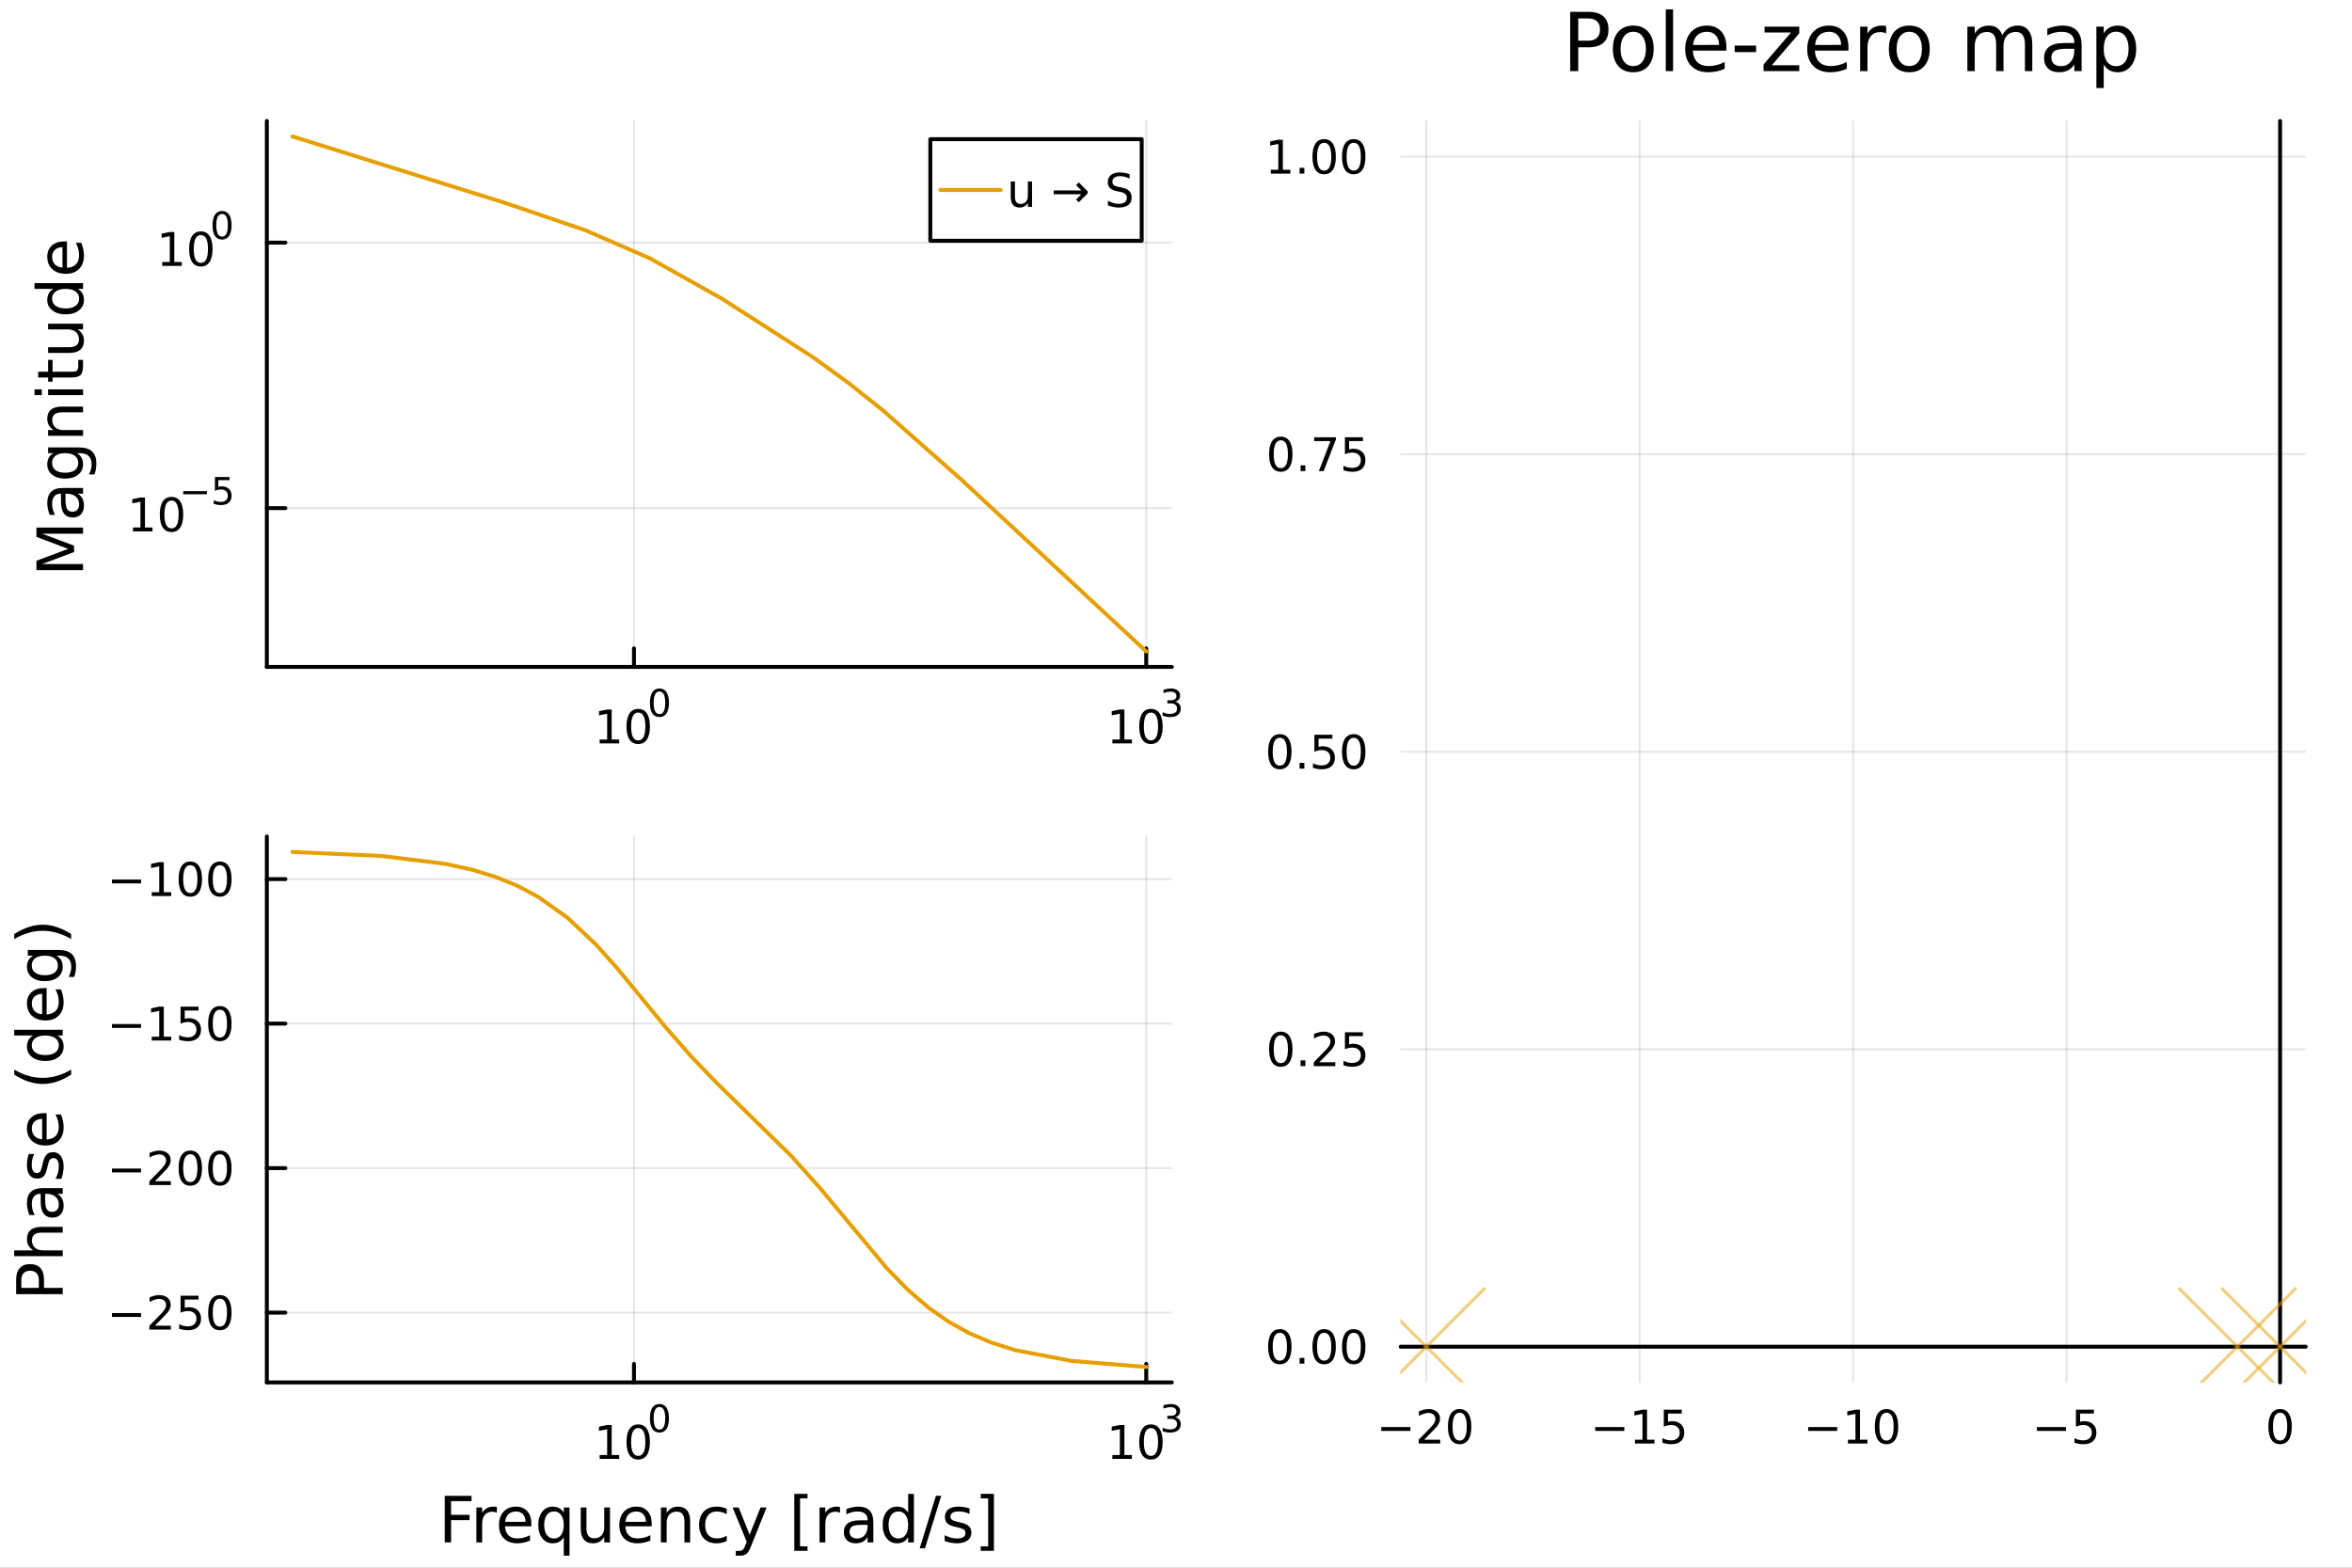<?xml version="1.0" encoding="utf-8"?>
<svg xmlns="http://www.w3.org/2000/svg" xmlns:xlink="http://www.w3.org/1999/xlink" width="600" height="400" viewBox="0 0 2400 1600">
<rect x="0" y="0" width="2400" height="1600" fill="#808080" stroke="none"/>
<defs>
  <clipPath id="clip940">
    <rect x="0" y="0" width="2400" height="1600"/>
  </clipPath>
</defs>
<path clip-path="url(#clip940)" d="M0 1600 L2400 1600 L2400 0 L0 0  Z" fill="#ffffff" fill-rule="evenodd" fill-opacity="1"/>
<defs>
  <clipPath id="clip941">
    <rect x="480" y="0" width="1681" height="1600"/>
  </clipPath>
</defs>
<path clip-path="url(#clip940)" d="M272.297 680.645 L1195.77 680.645 L1195.77 123.472 L272.297 123.472  Z" fill="#ffffff" fill-rule="evenodd" fill-opacity="1"/>
<defs>
  <clipPath id="clip942">
    <rect x="272" y="123" width="924" height="558"/>
  </clipPath>
</defs>
<polyline clip-path="url(#clip942)" style="stroke:#000000; stroke-linecap:round; stroke-linejoin:round; stroke-width:2; stroke-opacity:0.1; fill:none" points="646.912,680.645 646.912,123.472 "/>
<polyline clip-path="url(#clip942)" style="stroke:#000000; stroke-linecap:round; stroke-linejoin:round; stroke-width:2; stroke-opacity:0.1; fill:none" points="1169.63,680.645 1169.63,123.472 "/>
<polyline clip-path="url(#clip942)" style="stroke:#000000; stroke-linecap:round; stroke-linejoin:round; stroke-width:2; stroke-opacity:0.1; fill:none" points="272.297,518.602 1195.77,518.602 "/>
<polyline clip-path="url(#clip942)" style="stroke:#000000; stroke-linecap:round; stroke-linejoin:round; stroke-width:2; stroke-opacity:0.1; fill:none" points="272.297,247.629 1195.77,247.629 "/>
<polyline clip-path="url(#clip940)" style="stroke:#000000; stroke-linecap:round; stroke-linejoin:round; stroke-width:4; stroke-opacity:1; fill:none" points="272.297,680.645 1195.77,680.645 "/>
<polyline clip-path="url(#clip940)" style="stroke:#000000; stroke-linecap:round; stroke-linejoin:round; stroke-width:4; stroke-opacity:1; fill:none" points="646.912,680.645 646.912,661.747 "/>
<polyline clip-path="url(#clip940)" style="stroke:#000000; stroke-linecap:round; stroke-linejoin:round; stroke-width:4; stroke-opacity:1; fill:none" points="1169.63,680.645 1169.63,661.747 "/>
<path clip-path="url(#clip940)" d="M611.895 754.77 L619.534 754.77 L619.534 728.404 L611.224 730.071 L611.224 725.811 L619.487 724.145 L624.163 724.145 L624.163 754.77 L631.802 754.77 L631.802 758.705 L611.895 758.705 L611.895 754.77 Z" fill="#000000" fill-rule="nonzero" fill-opacity="1" /><path clip-path="url(#clip940)" d="M651.246 727.223 Q647.635 727.223 645.807 730.788 Q644.001 734.33 644.001 741.459 Q644.001 748.566 645.807 752.131 Q647.635 755.672 651.246 755.672 Q654.881 755.672 656.686 752.131 Q658.515 748.566 658.515 741.459 Q658.515 734.33 656.686 730.788 Q654.881 727.223 651.246 727.223 M651.246 723.52 Q657.057 723.52 660.112 728.126 Q663.191 732.709 663.191 741.459 Q663.191 750.186 660.112 754.793 Q657.057 759.376 651.246 759.376 Q645.436 759.376 642.358 754.793 Q639.302 750.186 639.302 741.459 Q639.302 732.709 642.358 728.126 Q645.436 723.52 651.246 723.52 Z" fill="#000000" fill-rule="nonzero" fill-opacity="1" /><path clip-path="url(#clip940)" d="M672.896 705.716 Q669.962 705.716 668.476 708.612 Q667.009 711.49 667.009 717.282 Q667.009 723.056 668.476 725.953 Q669.962 728.83 672.896 728.83 Q675.848 728.83 677.315 725.953 Q678.801 723.056 678.801 717.282 Q678.801 711.49 677.315 708.612 Q675.848 705.716 672.896 705.716 M672.896 702.706 Q677.616 702.706 680.099 706.449 Q682.6 710.173 682.6 717.282 Q682.6 724.373 680.099 728.116 Q677.616 731.84 672.896 731.84 Q668.175 731.84 665.673 728.116 Q663.191 724.373 663.191 717.282 Q663.191 710.173 665.673 706.449 Q668.175 702.706 672.896 702.706 Z" fill="#000000" fill-rule="nonzero" fill-opacity="1" /><path clip-path="url(#clip940)" d="M1135.07 754.77 L1142.71 754.77 L1142.71 728.404 L1134.4 730.071 L1134.4 725.811 L1142.67 724.145 L1147.34 724.145 L1147.34 754.77 L1154.98 754.77 L1154.98 758.705 L1135.07 758.705 L1135.07 754.77 Z" fill="#000000" fill-rule="nonzero" fill-opacity="1" /><path clip-path="url(#clip940)" d="M1174.43 727.223 Q1170.82 727.223 1168.99 730.788 Q1167.18 734.33 1167.18 741.459 Q1167.18 748.566 1168.99 752.131 Q1170.82 755.672 1174.43 755.672 Q1178.06 755.672 1179.87 752.131 Q1181.69 748.566 1181.69 741.459 Q1181.69 734.33 1179.87 730.788 Q1178.06 727.223 1174.43 727.223 M1174.43 723.52 Q1180.24 723.52 1183.29 728.126 Q1186.37 732.709 1186.37 741.459 Q1186.37 750.186 1183.29 754.793 Q1180.24 759.376 1174.43 759.376 Q1168.62 759.376 1165.54 754.793 Q1162.48 750.186 1162.48 741.459 Q1162.48 732.709 1165.54 728.126 Q1168.62 723.52 1174.43 723.52 Z" fill="#000000" fill-rule="nonzero" fill-opacity="1" /><path clip-path="url(#clip940)" d="M1199.07 716.154 Q1201.79 716.737 1203.32 718.58 Q1204.86 720.423 1204.86 723.132 Q1204.86 727.288 1202 729.564 Q1199.14 731.84 1193.88 731.84 Q1192.11 731.84 1190.23 731.482 Q1188.36 731.144 1186.37 730.448 L1186.37 726.78 Q1187.95 727.702 1189.83 728.172 Q1191.71 728.642 1193.76 728.642 Q1197.34 728.642 1199.2 727.232 Q1201.08 725.821 1201.08 723.132 Q1201.08 720.649 1199.33 719.257 Q1197.6 717.847 1194.5 717.847 L1191.22 717.847 L1191.22 714.725 L1194.65 714.725 Q1197.45 714.725 1198.93 713.615 Q1200.42 712.487 1200.42 710.38 Q1200.42 708.217 1198.88 707.07 Q1197.35 705.904 1194.5 705.904 Q1192.93 705.904 1191.15 706.242 Q1189.36 706.581 1187.22 707.296 L1187.22 703.91 Q1189.38 703.308 1191.26 703.007 Q1193.16 702.706 1194.83 702.706 Q1199.16 702.706 1201.68 704.681 Q1204.2 706.637 1204.2 709.985 Q1204.2 712.317 1202.87 713.935 Q1201.53 715.533 1199.07 716.154 Z" fill="#000000" fill-rule="nonzero" fill-opacity="1" /><polyline clip-path="url(#clip940)" style="stroke:#000000; stroke-linecap:round; stroke-linejoin:round; stroke-width:4; stroke-opacity:1; fill:none" points="272.297,680.645 272.297,123.472 "/>
<polyline clip-path="url(#clip940)" style="stroke:#000000; stroke-linecap:round; stroke-linejoin:round; stroke-width:4; stroke-opacity:1; fill:none" points="272.297,518.602 291.194,518.602 "/>
<polyline clip-path="url(#clip940)" style="stroke:#000000; stroke-linecap:round; stroke-linejoin:round; stroke-width:4; stroke-opacity:1; fill:none" points="272.297,247.629 291.194,247.629 "/>
<path clip-path="url(#clip940)" d="M135.668 538.394 L143.307 538.394 L143.307 512.028 L134.996 513.695 L134.996 509.436 L143.26 507.769 L147.936 507.769 L147.936 538.394 L155.575 538.394 L155.575 542.329 L135.668 542.329 L135.668 538.394 Z" fill="#000000" fill-rule="nonzero" fill-opacity="1" /><path clip-path="url(#clip940)" d="M175.019 510.848 Q171.408 510.848 169.58 514.413 Q167.774 517.954 167.774 525.084 Q167.774 532.19 169.58 535.755 Q171.408 539.297 175.019 539.297 Q178.654 539.297 180.459 535.755 Q182.288 532.19 182.288 525.084 Q182.288 517.954 180.459 514.413 Q178.654 510.848 175.019 510.848 M175.019 507.144 Q180.83 507.144 183.885 511.751 Q186.964 516.334 186.964 525.084 Q186.964 533.811 183.885 538.417 Q180.83 543 175.019 543 Q169.209 543 166.131 538.417 Q163.075 533.811 163.075 525.084 Q163.075 516.334 166.131 511.751 Q169.209 507.144 175.019 507.144 Z" fill="#000000" fill-rule="nonzero" fill-opacity="1" /><path clip-path="url(#clip940)" d="M186.964 501.246 L211.075 501.246 L211.075 504.443 L186.964 504.443 L186.964 501.246 Z" fill="#000000" fill-rule="nonzero" fill-opacity="1" /><path clip-path="url(#clip940)" d="M219.313 486.839 L234.228 486.839 L234.228 490.036 L222.793 490.036 L222.793 496.92 Q223.62 496.638 224.448 496.506 Q225.275 496.355 226.103 496.355 Q230.805 496.355 233.551 498.932 Q236.297 501.509 236.297 505.91 Q236.297 510.443 233.475 512.963 Q230.654 515.464 225.52 515.464 Q223.752 515.464 221.909 515.163 Q220.084 514.862 218.128 514.26 L218.128 510.443 Q219.821 511.364 221.626 511.815 Q223.432 512.267 225.444 512.267 Q228.698 512.267 230.598 510.555 Q232.497 508.844 232.497 505.91 Q232.497 502.976 230.598 501.264 Q228.698 499.553 225.444 499.553 Q223.921 499.553 222.398 499.891 Q220.893 500.23 219.313 500.945 L219.313 486.839 Z" fill="#000000" fill-rule="nonzero" fill-opacity="1" /><path clip-path="url(#clip940)" d="M165.591 267.421 L173.23 267.421 L173.23 241.056 L164.92 242.722 L164.92 238.463 L173.183 236.797 L177.859 236.797 L177.859 267.421 L185.498 267.421 L185.498 271.357 L165.591 271.357 L165.591 267.421 Z" fill="#000000" fill-rule="nonzero" fill-opacity="1" /><path clip-path="url(#clip940)" d="M204.943 239.875 Q201.331 239.875 199.503 243.44 Q197.697 246.982 197.697 254.111 Q197.697 261.218 199.503 264.783 Q201.331 268.324 204.943 268.324 Q208.577 268.324 210.382 264.783 Q212.211 261.218 212.211 254.111 Q212.211 246.982 210.382 243.44 Q208.577 239.875 204.943 239.875 M204.943 236.172 Q210.753 236.172 213.808 240.778 Q216.887 245.361 216.887 254.111 Q216.887 262.838 213.808 267.445 Q210.753 272.028 204.943 272.028 Q199.132 272.028 196.054 267.445 Q192.998 262.838 192.998 254.111 Q192.998 245.361 196.054 240.778 Q199.132 236.172 204.943 236.172 Z" fill="#000000" fill-rule="nonzero" fill-opacity="1" /><path clip-path="url(#clip940)" d="M226.592 218.368 Q223.658 218.368 222.172 221.264 Q220.705 224.142 220.705 229.934 Q220.705 235.708 222.172 238.605 Q223.658 241.482 226.592 241.482 Q229.545 241.482 231.012 238.605 Q232.497 235.708 232.497 229.934 Q232.497 224.142 231.012 221.264 Q229.545 218.368 226.592 218.368 M226.592 215.358 Q231.312 215.358 233.795 219.101 Q236.297 222.825 236.297 229.934 Q236.297 237.025 233.795 240.768 Q231.312 244.492 226.592 244.492 Q221.871 244.492 219.37 240.768 Q216.887 237.025 216.887 229.934 Q216.887 222.825 219.37 219.101 Q221.871 215.358 226.592 215.358 Z" fill="#000000" fill-rule="nonzero" fill-opacity="1" /><path clip-path="url(#clip940)" d="M37.22 581.89 L37.22 572.309 L69.558 560.183 L37.22 547.992 L37.22 538.412 L84.74 538.412 L84.74 544.682 L43.013 544.682 L75.606 556.936 L75.606 563.397 L43.013 575.651 L84.74 575.651 L84.74 581.89 L37.22 581.89 Z" fill="#000000" fill-rule="nonzero" fill-opacity="1" /><path clip-path="url(#clip940)" d="M66.821 509.702 Q66.821 516.8 68.444 519.538 Q70.067 522.275 73.982 522.275 Q77.102 522.275 78.948 520.238 Q80.762 518.169 80.762 514.636 Q80.762 509.766 77.324 506.838 Q73.855 503.878 68.126 503.878 L66.821 503.878 L66.821 509.702 M64.402 498.021 L84.74 498.021 L84.74 503.878 L79.33 503.878 Q82.576 505.883 84.136 508.875 Q85.663 511.867 85.663 516.196 Q85.663 521.67 82.608 524.917 Q79.521 528.131 74.364 528.131 Q68.349 528.131 65.293 524.121 Q62.238 520.079 62.238 512.09 L62.238 503.878 L61.665 503.878 Q57.623 503.878 55.426 506.551 Q53.198 509.193 53.198 513.999 Q53.198 517.055 53.93 519.951 Q54.663 522.848 56.127 525.521 L50.716 525.521 Q49.474 522.307 48.87 519.283 Q48.233 516.259 48.233 513.395 Q48.233 505.66 52.243 501.841 Q56.254 498.021 64.402 498.021 Z" fill="#000000" fill-rule="nonzero" fill-opacity="1" /><path clip-path="url(#clip940)" d="M66.503 462.501 Q60.137 462.501 56.636 465.143 Q53.135 467.752 53.135 472.495 Q53.135 477.206 56.636 479.847 Q60.137 482.457 66.503 482.457 Q72.837 482.457 76.338 479.847 Q79.839 477.206 79.839 472.495 Q79.839 467.752 76.338 465.143 Q72.837 462.501 66.503 462.501 M80.316 456.644 Q89.419 456.644 93.843 460.687 Q98.299 464.729 98.299 473.068 Q98.299 476.155 97.822 478.892 Q97.376 481.63 96.421 484.208 L90.724 484.208 Q92.125 481.63 92.793 479.115 Q93.462 476.601 93.462 473.991 Q93.462 468.23 90.438 465.365 Q87.446 462.501 81.367 462.501 L78.47 462.501 Q81.621 464.315 83.181 467.148 Q84.74 469.98 84.74 473.927 Q84.74 480.484 79.743 484.494 Q74.746 488.505 66.503 488.505 Q58.227 488.505 53.23 484.494 Q48.233 480.484 48.233 473.927 Q48.233 469.98 49.793 467.148 Q51.352 464.315 54.503 462.501 L49.093 462.501 L49.093 456.644 L80.316 456.644 Z" fill="#000000" fill-rule="nonzero" fill-opacity="1" /><path clip-path="url(#clip940)" d="M63.224 414.949 L84.74 414.949 L84.74 420.805 L63.415 420.805 Q58.355 420.805 55.84 422.779 Q53.326 424.752 53.326 428.699 Q53.326 433.441 56.349 436.179 Q59.373 438.916 64.593 438.916 L84.74 438.916 L84.74 444.804 L49.093 444.804 L49.093 438.916 L54.631 438.916 Q51.416 436.815 49.825 433.982 Q48.233 431.118 48.233 427.394 Q48.233 421.251 52.053 418.1 Q55.84 414.949 63.224 414.949 Z" fill="#000000" fill-rule="nonzero" fill-opacity="1" /><path clip-path="url(#clip940)" d="M49.093 403.268 L49.093 397.411 L84.74 397.411 L84.74 403.268 L49.093 403.268 M35.215 403.268 L35.215 397.411 L42.631 397.411 L42.631 403.268 L35.215 403.268 Z" fill="#000000" fill-rule="nonzero" fill-opacity="1" /><path clip-path="url(#clip940)" d="M38.971 379.365 L49.093 379.365 L49.093 367.302 L53.644 367.302 L53.644 379.365 L72.996 379.365 Q77.356 379.365 78.597 378.187 Q79.839 376.978 79.839 373.317 L79.839 367.302 L84.74 367.302 L84.74 373.317 Q84.74 380.097 82.226 382.675 Q79.68 385.253 72.996 385.253 L53.644 385.253 L53.644 389.55 L49.093 389.55 L49.093 385.253 L38.971 385.253 L38.971 379.365 Z" fill="#000000" fill-rule="nonzero" fill-opacity="1" /><path clip-path="url(#clip940)" d="M70.672 360.204 L49.093 360.204 L49.093 354.347 L70.449 354.347 Q75.51 354.347 78.056 352.374 Q80.571 350.401 80.571 346.454 Q80.571 341.712 77.547 338.974 Q74.523 336.205 69.304 336.205 L49.093 336.205 L49.093 330.349 L84.74 330.349 L84.74 336.205 L79.266 336.205 Q82.512 338.338 84.104 341.17 Q85.663 343.971 85.663 347.695 Q85.663 353.838 81.844 357.021 Q78.025 360.204 70.672 360.204 M48.233 345.467 L48.233 345.467 Z" fill="#000000" fill-rule="nonzero" fill-opacity="1" /><path clip-path="url(#clip940)" d="M54.503 294.828 L35.215 294.828 L35.215 288.972 L84.74 288.972 L84.74 294.828 L79.393 294.828 Q82.576 296.674 84.136 299.507 Q85.663 302.308 85.663 306.255 Q85.663 312.716 80.507 316.79 Q75.351 320.832 66.948 320.832 Q58.546 320.832 53.389 316.79 Q48.233 312.716 48.233 306.255 Q48.233 302.308 49.793 299.507 Q51.321 296.674 54.503 294.828 M66.948 314.785 Q73.409 314.785 77.102 312.143 Q80.762 309.469 80.762 304.822 Q80.762 300.175 77.102 297.502 Q73.409 294.828 66.948 294.828 Q60.487 294.828 56.827 297.502 Q53.135 300.175 53.135 304.822 Q53.135 309.469 56.827 312.143 Q60.487 314.785 66.948 314.785 Z" fill="#000000" fill-rule="nonzero" fill-opacity="1" /><path clip-path="url(#clip940)" d="M65.452 246.417 L68.317 246.417 L68.317 273.344 Q74.364 272.962 77.547 269.715 Q80.698 266.437 80.698 260.612 Q80.698 257.239 79.871 254.088 Q79.043 250.905 77.388 247.785 L82.926 247.785 Q84.263 250.937 84.963 254.247 Q85.663 257.557 85.663 260.963 Q85.663 269.493 80.698 274.49 Q75.733 279.455 67.267 279.455 Q58.514 279.455 53.389 274.744 Q48.233 270.002 48.233 261.981 Q48.233 254.788 52.88 250.618 Q57.495 246.417 65.452 246.417 M63.734 252.273 Q58.928 252.337 56.063 254.979 Q53.198 257.589 53.198 261.917 Q53.198 266.819 55.968 269.779 Q58.736 272.707 63.765 273.153 L63.734 252.273 Z" fill="#000000" fill-rule="nonzero" fill-opacity="1" /><polyline clip-path="url(#clip942)" style="stroke:#e69f00; stroke-linecap:round; stroke-linejoin:round; stroke-width:4; stroke-opacity:1; fill:none" points="298.433,139.241 515.578,207.141 597.553,235.109 662.958,263.58 736.212,304.549 829.524,364.515 866.151,391.101 901.033,418.904 980.392,488.973 1169.63,664.876 "/>
<path clip-path="url(#clip940)" d="M949.305 245.725 L1164.98 245.725 L1164.98 142.045 L949.305 142.045  Z" fill="#ffffff" fill-rule="evenodd" fill-opacity="1"/>
<polyline clip-path="url(#clip940)" style="stroke:#000000; stroke-linecap:round; stroke-linejoin:round; stroke-width:4; stroke-opacity:1; fill:none" points="949.305,245.725 1164.98,245.725 1164.98,142.045 949.305,142.045 949.305,245.725 "/>
<polyline clip-path="url(#clip940)" style="stroke:#e69f00; stroke-linecap:round; stroke-linejoin:round; stroke-width:4; stroke-opacity:1; fill:none" points="959.566,193.885 1021.13,193.885 "/>
<path clip-path="url(#clip940)" d="M1031.39 200.933 L1031.39 185.239 L1035.65 185.239 L1035.65 200.771 Q1035.65 204.452 1037.09 206.303 Q1038.52 208.132 1041.39 208.132 Q1044.84 208.132 1046.83 205.933 Q1048.84 203.734 1048.84 199.938 L1048.84 185.239 L1053.1 185.239 L1053.1 211.165 L1048.84 211.165 L1048.84 207.183 Q1047.29 209.544 1045.23 210.702 Q1043.2 211.836 1040.49 211.836 Q1036.02 211.836 1033.71 209.058 Q1031.39 206.28 1031.39 200.933 M1042.11 184.614 L1042.11 184.614 Z" fill="#000000" fill-rule="nonzero" fill-opacity="1" /><path clip-path="url(#clip940)" d="M1109.89 195.262 L1109.89 197.345 L1100.79 206.442 L1098.01 203.665 L1103.4 198.271 L1075.19 198.271 L1075.19 194.336 L1103.4 194.336 L1098.01 188.942 L1100.79 186.165 L1109.89 195.262 Z" fill="#000000" fill-rule="nonzero" fill-opacity="1" /><path clip-path="url(#clip940)" d="M1152.64 177.739 L1152.64 182.299 Q1149.98 181.026 1147.62 180.401 Q1145.26 179.776 1143.06 179.776 Q1139.24 179.776 1137.15 181.257 Q1135.09 182.739 1135.09 185.47 Q1135.09 187.762 1136.46 188.942 Q1137.85 190.1 1141.69 190.817 L1144.52 191.396 Q1149.75 192.391 1152.22 194.915 Q1154.72 197.415 1154.72 201.628 Q1154.72 206.651 1151.34 209.243 Q1147.99 211.836 1141.48 211.836 Q1139.03 211.836 1136.25 211.28 Q1133.5 210.725 1130.53 209.637 L1130.53 204.822 Q1133.38 206.419 1136.11 207.229 Q1138.84 208.04 1141.48 208.04 Q1145.49 208.04 1147.66 206.465 Q1149.84 204.891 1149.84 201.975 Q1149.84 199.428 1148.27 197.993 Q1146.71 196.558 1143.15 195.841 L1140.3 195.285 Q1135.07 194.243 1132.73 192.021 Q1130.4 189.799 1130.4 185.841 Q1130.4 181.257 1133.61 178.618 Q1136.85 175.98 1142.53 175.98 Q1144.96 175.98 1147.48 176.419 Q1150 176.859 1152.64 177.739 Z" fill="#000000" fill-rule="nonzero" fill-opacity="1" /><path clip-path="url(#clip940)" d="M272.297 1410.9 L1195.77 1410.9 L1195.77 853.724 L272.297 853.724  Z" fill="#ffffff" fill-rule="evenodd" fill-opacity="1"/>
<defs>
  <clipPath id="clip943">
    <rect x="272" y="853" width="924" height="558"/>
  </clipPath>
</defs>
<polyline clip-path="url(#clip943)" style="stroke:#000000; stroke-linecap:round; stroke-linejoin:round; stroke-width:2; stroke-opacity:0.1; fill:none" points="646.912,1410.9 646.912,853.724 "/>
<polyline clip-path="url(#clip943)" style="stroke:#000000; stroke-linecap:round; stroke-linejoin:round; stroke-width:2; stroke-opacity:0.1; fill:none" points="1169.63,1410.9 1169.63,853.724 "/>
<polyline clip-path="url(#clip943)" style="stroke:#000000; stroke-linecap:round; stroke-linejoin:round; stroke-width:2; stroke-opacity:0.1; fill:none" points="272.297,1339.68 1195.77,1339.68 "/>
<polyline clip-path="url(#clip943)" style="stroke:#000000; stroke-linecap:round; stroke-linejoin:round; stroke-width:2; stroke-opacity:0.1; fill:none" points="272.297,1192.19 1195.77,1192.19 "/>
<polyline clip-path="url(#clip943)" style="stroke:#000000; stroke-linecap:round; stroke-linejoin:round; stroke-width:2; stroke-opacity:0.1; fill:none" points="272.297,1044.7 1195.77,1044.7 "/>
<polyline clip-path="url(#clip943)" style="stroke:#000000; stroke-linecap:round; stroke-linejoin:round; stroke-width:2; stroke-opacity:0.1; fill:none" points="272.297,897.216 1195.77,897.216 "/>
<polyline clip-path="url(#clip940)" style="stroke:#000000; stroke-linecap:round; stroke-linejoin:round; stroke-width:4; stroke-opacity:1; fill:none" points="272.297,1410.9 1195.77,1410.9 "/>
<polyline clip-path="url(#clip940)" style="stroke:#000000; stroke-linecap:round; stroke-linejoin:round; stroke-width:4; stroke-opacity:1; fill:none" points="646.912,1410.9 646.912,1392 "/>
<polyline clip-path="url(#clip940)" style="stroke:#000000; stroke-linecap:round; stroke-linejoin:round; stroke-width:4; stroke-opacity:1; fill:none" points="1169.63,1410.9 1169.63,1392 "/>
<path clip-path="url(#clip940)" d="M611.895 1485.02 L619.534 1485.02 L619.534 1458.66 L611.224 1460.32 L611.224 1456.06 L619.487 1454.4 L624.163 1454.4 L624.163 1485.02 L631.802 1485.02 L631.802 1488.96 L611.895 1488.96 L611.895 1485.02 Z" fill="#000000" fill-rule="nonzero" fill-opacity="1" /><path clip-path="url(#clip940)" d="M651.246 1457.48 Q647.635 1457.48 645.807 1461.04 Q644.001 1464.58 644.001 1471.71 Q644.001 1478.82 645.807 1482.38 Q647.635 1485.92 651.246 1485.92 Q654.881 1485.92 656.686 1482.38 Q658.515 1478.82 658.515 1471.71 Q658.515 1464.58 656.686 1461.04 Q654.881 1457.48 651.246 1457.48 M651.246 1453.77 Q657.057 1453.77 660.112 1458.38 Q663.191 1462.96 663.191 1471.71 Q663.191 1480.44 660.112 1485.04 Q657.057 1489.63 651.246 1489.63 Q645.436 1489.63 642.358 1485.04 Q639.302 1480.44 639.302 1471.71 Q639.302 1462.96 642.358 1458.38 Q645.436 1453.77 651.246 1453.77 Z" fill="#000000" fill-rule="nonzero" fill-opacity="1" /><path clip-path="url(#clip940)" d="M672.896 1435.97 Q669.962 1435.97 668.476 1438.86 Q667.009 1441.74 667.009 1447.53 Q667.009 1453.31 668.476 1456.2 Q669.962 1459.08 672.896 1459.08 Q675.848 1459.08 677.315 1456.2 Q678.801 1453.31 678.801 1447.53 Q678.801 1441.74 677.315 1438.86 Q675.848 1435.97 672.896 1435.97 M672.896 1432.96 Q677.616 1432.96 680.099 1436.7 Q682.6 1440.43 682.6 1447.53 Q682.6 1454.62 680.099 1458.37 Q677.616 1462.09 672.896 1462.09 Q668.175 1462.09 665.673 1458.37 Q663.191 1454.62 663.191 1447.53 Q663.191 1440.43 665.673 1436.7 Q668.175 1432.96 672.896 1432.96 Z" fill="#000000" fill-rule="nonzero" fill-opacity="1" /><path clip-path="url(#clip940)" d="M1135.07 1485.02 L1142.71 1485.02 L1142.71 1458.66 L1134.4 1460.32 L1134.4 1456.06 L1142.67 1454.4 L1147.34 1454.4 L1147.34 1485.02 L1154.98 1485.02 L1154.98 1488.96 L1135.07 1488.96 L1135.07 1485.02 Z" fill="#000000" fill-rule="nonzero" fill-opacity="1" /><path clip-path="url(#clip940)" d="M1174.43 1457.48 Q1170.82 1457.48 1168.99 1461.04 Q1167.18 1464.58 1167.18 1471.71 Q1167.18 1478.82 1168.99 1482.38 Q1170.82 1485.92 1174.43 1485.92 Q1178.06 1485.92 1179.87 1482.38 Q1181.69 1478.82 1181.69 1471.71 Q1181.69 1464.58 1179.87 1461.04 Q1178.06 1457.48 1174.43 1457.48 M1174.43 1453.77 Q1180.24 1453.77 1183.29 1458.38 Q1186.37 1462.96 1186.37 1471.71 Q1186.37 1480.44 1183.29 1485.04 Q1180.24 1489.63 1174.43 1489.63 Q1168.62 1489.63 1165.54 1485.04 Q1162.48 1480.44 1162.48 1471.71 Q1162.48 1462.96 1165.54 1458.38 Q1168.62 1453.77 1174.43 1453.77 Z" fill="#000000" fill-rule="nonzero" fill-opacity="1" /><path clip-path="url(#clip940)" d="M1199.07 1446.41 Q1201.79 1446.99 1203.32 1448.83 Q1204.86 1450.68 1204.86 1453.38 Q1204.86 1457.54 1202 1459.82 Q1199.14 1462.09 1193.88 1462.09 Q1192.11 1462.09 1190.23 1461.73 Q1188.36 1461.4 1186.37 1460.7 L1186.37 1457.03 Q1187.95 1457.95 1189.83 1458.42 Q1191.71 1458.89 1193.76 1458.89 Q1197.34 1458.89 1199.2 1457.48 Q1201.08 1456.07 1201.08 1453.38 Q1201.08 1450.9 1199.33 1449.51 Q1197.6 1448.1 1194.5 1448.1 L1191.22 1448.1 L1191.22 1444.98 L1194.65 1444.98 Q1197.45 1444.98 1198.93 1443.87 Q1200.42 1442.74 1200.42 1440.63 Q1200.42 1438.47 1198.88 1437.32 Q1197.35 1436.16 1194.5 1436.16 Q1192.93 1436.16 1191.15 1436.49 Q1189.36 1436.83 1187.22 1437.55 L1187.22 1434.16 Q1189.38 1433.56 1191.26 1433.26 Q1193.16 1432.96 1194.83 1432.96 Q1199.16 1432.96 1201.68 1434.93 Q1204.2 1436.89 1204.2 1440.24 Q1204.2 1442.57 1202.87 1444.19 Q1201.53 1445.79 1199.07 1446.41 Z" fill="#000000" fill-rule="nonzero" fill-opacity="1" /><path clip-path="url(#clip940)" d="M453.845 1526.67 L481.154 1526.67 L481.154 1532.08 L460.275 1532.08 L460.275 1546.08 L479.117 1546.08 L479.117 1551.49 L460.275 1551.49 L460.275 1574.19 L453.845 1574.19 L453.845 1526.67 Z" fill="#000000" fill-rule="nonzero" fill-opacity="1" /><path clip-path="url(#clip940)" d="M506.999 1544.01 Q506.012 1543.44 504.835 1543.18 Q503.689 1542.9 502.288 1542.9 Q497.323 1542.9 494.649 1546.14 Q492.008 1549.36 492.008 1555.41 L492.008 1574.19 L486.119 1574.19 L486.119 1538.54 L492.008 1538.54 L492.008 1544.08 Q493.854 1540.83 496.814 1539.27 Q499.774 1537.68 504.007 1537.68 Q504.612 1537.68 505.344 1537.77 Q506.076 1537.84 506.967 1538 L506.999 1544.01 Z" fill="#000000" fill-rule="nonzero" fill-opacity="1" /><path clip-path="url(#clip940)" d="M542.201 1554.9 L542.201 1557.76 L515.274 1557.76 Q515.656 1563.81 518.903 1566.99 Q522.181 1570.14 528.006 1570.14 Q531.38 1570.14 534.531 1569.32 Q537.713 1568.49 540.833 1566.83 L540.833 1572.37 Q537.682 1573.71 534.371 1574.41 Q531.061 1575.11 527.656 1575.11 Q519.126 1575.11 514.129 1570.14 Q509.163 1565.18 509.163 1556.71 Q509.163 1547.96 513.874 1542.83 Q518.616 1537.68 526.637 1537.68 Q533.83 1537.68 538 1542.33 Q542.201 1546.94 542.201 1554.9 M536.345 1553.18 Q536.281 1548.37 533.639 1545.51 Q531.029 1542.64 526.701 1542.64 Q521.799 1542.64 518.839 1545.41 Q515.911 1548.18 515.465 1553.21 L536.345 1553.18 Z" fill="#000000" fill-rule="nonzero" fill-opacity="1" /><path clip-path="url(#clip940)" d="M555.315 1556.39 Q555.315 1562.85 557.956 1566.55 Q560.63 1570.21 565.277 1570.21 Q569.924 1570.21 572.598 1566.55 Q575.271 1562.85 575.271 1556.39 Q575.271 1549.93 572.598 1546.27 Q569.924 1542.58 565.277 1542.58 Q560.63 1542.58 557.956 1546.27 Q555.315 1549.93 555.315 1556.39 M575.271 1568.84 Q573.425 1572.02 570.592 1573.58 Q567.791 1575.11 563.845 1575.11 Q557.383 1575.11 553.309 1569.95 Q549.267 1564.8 549.267 1556.39 Q549.267 1547.99 553.309 1542.83 Q557.383 1537.68 563.845 1537.68 Q567.791 1537.68 570.592 1539.24 Q573.425 1540.77 575.271 1543.95 L575.271 1538.54 L581.128 1538.54 L581.128 1587.74 L575.271 1587.74 L575.271 1568.84 Z" fill="#000000" fill-rule="nonzero" fill-opacity="1" /><path clip-path="url(#clip940)" d="M592.586 1560.12 L592.586 1538.54 L598.442 1538.54 L598.442 1559.89 Q598.442 1564.96 600.416 1567.5 Q602.389 1570.02 606.336 1570.02 Q611.078 1570.02 613.815 1566.99 Q616.585 1563.97 616.585 1558.75 L616.585 1538.54 L622.441 1538.54 L622.441 1574.19 L616.585 1574.19 L616.585 1568.71 Q614.452 1571.96 611.619 1573.55 Q608.818 1575.11 605.094 1575.11 Q598.952 1575.11 595.769 1571.29 Q592.586 1567.47 592.586 1560.12 M607.322 1537.68 L607.322 1537.68 Z" fill="#000000" fill-rule="nonzero" fill-opacity="1" /><path clip-path="url(#clip940)" d="M664.996 1554.9 L664.996 1557.76 L638.069 1557.76 Q638.451 1563.81 641.697 1566.99 Q644.976 1570.14 650.8 1570.14 Q654.174 1570.14 657.325 1569.32 Q660.508 1568.49 663.627 1566.83 L663.627 1572.37 Q660.476 1573.71 657.166 1574.41 Q653.856 1575.11 650.45 1575.11 Q641.92 1575.11 636.923 1570.14 Q631.958 1565.18 631.958 1556.71 Q631.958 1547.96 636.668 1542.83 Q641.411 1537.68 649.432 1537.68 Q656.625 1537.68 660.794 1542.33 Q664.996 1546.94 664.996 1554.9 M659.139 1553.18 Q659.076 1548.37 656.434 1545.51 Q653.824 1542.64 649.495 1542.64 Q644.594 1542.64 641.634 1545.41 Q638.705 1548.18 638.26 1553.21 L659.139 1553.18 Z" fill="#000000" fill-rule="nonzero" fill-opacity="1" /><path clip-path="url(#clip940)" d="M704.24 1552.67 L704.24 1574.19 L698.384 1574.19 L698.384 1552.86 Q698.384 1547.8 696.411 1545.29 Q694.437 1542.77 690.49 1542.77 Q685.748 1542.77 683.011 1545.79 Q680.273 1548.82 680.273 1554.04 L680.273 1574.19 L674.385 1574.19 L674.385 1538.54 L680.273 1538.54 L680.273 1544.08 Q682.374 1540.86 685.207 1539.27 Q688.071 1537.68 691.795 1537.68 Q697.938 1537.68 701.089 1541.5 Q704.24 1545.29 704.24 1552.67 Z" fill="#000000" fill-rule="nonzero" fill-opacity="1" /><path clip-path="url(#clip940)" d="M741.575 1539.91 L741.575 1545.38 Q739.093 1544.01 736.578 1543.34 Q734.096 1542.64 731.549 1542.64 Q725.852 1542.64 722.701 1546.27 Q719.55 1549.87 719.55 1556.39 Q719.55 1562.92 722.701 1566.55 Q725.852 1570.14 731.549 1570.14 Q734.096 1570.14 736.578 1569.47 Q739.093 1568.77 741.575 1567.41 L741.575 1572.82 Q739.124 1573.96 736.483 1574.54 Q733.873 1575.11 730.913 1575.11 Q722.86 1575.11 718.118 1570.05 Q713.375 1564.99 713.375 1556.39 Q713.375 1547.67 718.149 1542.68 Q722.956 1537.68 731.295 1537.68 Q734 1537.68 736.578 1538.25 Q739.156 1538.79 741.575 1539.91 Z" fill="#000000" fill-rule="nonzero" fill-opacity="1" /><path clip-path="url(#clip940)" d="M766.592 1577.5 Q764.11 1583.86 761.755 1585.8 Q759.399 1587.74 755.452 1587.74 L750.774 1587.74 L750.774 1582.84 L754.211 1582.84 Q756.63 1582.84 757.967 1581.7 Q759.304 1580.55 760.927 1576.29 L761.977 1573.61 L747.559 1538.54 L753.766 1538.54 L764.906 1566.42 L776.046 1538.54 L782.252 1538.54 L766.592 1577.5 Z" fill="#000000" fill-rule="nonzero" fill-opacity="1" /><path clip-path="url(#clip940)" d="M810.516 1524.66 L824.011 1524.66 L824.011 1529.21 L816.372 1529.21 L816.372 1578.23 L824.011 1578.23 L824.011 1582.78 L810.516 1582.78 L810.516 1524.66 Z" fill="#000000" fill-rule="nonzero" fill-opacity="1" /><path clip-path="url(#clip940)" d="M857.145 1544.01 Q856.158 1543.44 854.98 1543.18 Q853.834 1542.9 852.434 1542.9 Q847.469 1542.9 844.795 1546.14 Q842.153 1549.36 842.153 1555.41 L842.153 1574.19 L836.265 1574.19 L836.265 1538.54 L842.153 1538.54 L842.153 1544.08 Q843.999 1540.83 846.959 1539.27 Q849.92 1537.68 854.153 1537.68 Q854.757 1537.68 855.49 1537.77 Q856.222 1537.84 857.113 1538 L857.145 1544.01 Z" fill="#000000" fill-rule="nonzero" fill-opacity="1" /><path clip-path="url(#clip940)" d="M879.488 1556.27 Q872.39 1556.27 869.653 1557.89 Q866.916 1559.51 866.916 1563.43 Q866.916 1566.55 868.953 1568.39 Q871.022 1570.21 874.555 1570.21 Q879.425 1570.21 882.353 1566.77 Q885.313 1563.3 885.313 1557.57 L885.313 1556.27 L879.488 1556.27 M891.169 1553.85 L891.169 1574.19 L885.313 1574.19 L885.313 1568.77 Q883.308 1572.02 880.316 1573.58 Q877.324 1575.11 872.995 1575.11 Q867.521 1575.11 864.274 1572.05 Q861.06 1568.97 861.06 1563.81 Q861.06 1557.79 865.07 1554.74 Q869.112 1551.68 877.101 1551.68 L885.313 1551.68 L885.313 1551.11 Q885.313 1547.07 882.639 1544.87 Q879.998 1542.64 875.191 1542.64 Q872.136 1542.64 869.239 1543.38 Q866.343 1544.11 863.669 1545.57 L863.669 1540.16 Q866.884 1538.92 869.908 1538.31 Q872.932 1537.68 875.796 1537.68 Q883.53 1537.68 887.35 1541.69 Q891.169 1545.7 891.169 1553.85 Z" fill="#000000" fill-rule="nonzero" fill-opacity="1" /><path clip-path="url(#clip940)" d="M926.69 1543.95 L926.69 1524.66 L932.546 1524.66 L932.546 1574.19 L926.69 1574.19 L926.69 1568.84 Q924.844 1572.02 922.011 1573.58 Q919.21 1575.11 915.264 1575.11 Q908.802 1575.11 904.728 1569.95 Q900.686 1564.8 900.686 1556.39 Q900.686 1547.99 904.728 1542.83 Q908.802 1537.68 915.264 1537.68 Q919.21 1537.68 922.011 1539.24 Q924.844 1540.77 926.69 1543.95 M906.733 1556.39 Q906.733 1562.85 909.375 1566.55 Q912.049 1570.21 916.696 1570.21 Q921.343 1570.21 924.016 1566.55 Q926.69 1562.85 926.69 1556.39 Q926.69 1549.93 924.016 1546.27 Q921.343 1542.58 916.696 1542.58 Q912.049 1542.58 909.375 1546.27 Q906.733 1549.93 906.733 1556.39 Z" fill="#000000" fill-rule="nonzero" fill-opacity="1" /><path clip-path="url(#clip940)" d="M955.017 1526.67 L960.428 1526.67 L943.877 1580.23 L938.467 1580.23 L955.017 1526.67 Z" fill="#000000" fill-rule="nonzero" fill-opacity="1" /><path clip-path="url(#clip940)" d="M989.297 1539.59 L989.297 1545.13 Q986.814 1543.85 984.14 1543.22 Q981.467 1542.58 978.602 1542.58 Q974.242 1542.58 972.046 1543.92 Q969.881 1545.25 969.881 1547.93 Q969.881 1549.96 971.441 1551.14 Q973 1552.29 977.711 1553.34 L979.716 1553.78 Q985.955 1555.12 988.565 1557.57 Q991.206 1559.99 991.206 1564.35 Q991.206 1569.32 987.26 1572.21 Q983.345 1575.11 976.47 1575.11 Q973.605 1575.11 970.486 1574.54 Q967.399 1573.99 963.961 1572.88 L963.961 1566.83 Q967.208 1568.52 970.359 1569.38 Q973.51 1570.21 976.597 1570.21 Q980.735 1570.21 982.963 1568.81 Q985.191 1567.37 985.191 1564.8 Q985.191 1562.41 983.568 1561.14 Q981.976 1559.86 976.533 1558.68 L974.496 1558.21 Q969.054 1557.06 966.635 1554.71 Q964.216 1552.32 964.216 1548.18 Q964.216 1543.15 967.781 1540.42 Q971.345 1537.68 977.902 1537.68 Q981.149 1537.68 984.013 1538.16 Q986.878 1538.63 989.297 1539.59 Z" fill="#000000" fill-rule="nonzero" fill-opacity="1" /><path clip-path="url(#clip940)" d="M1014.22 1524.66 L1014.22 1582.78 L1000.72 1582.78 L1000.72 1578.23 L1008.33 1578.23 L1008.33 1529.21 L1000.72 1529.21 L1000.72 1524.66 L1014.22 1524.66 Z" fill="#000000" fill-rule="nonzero" fill-opacity="1" /><polyline clip-path="url(#clip940)" style="stroke:#000000; stroke-linecap:round; stroke-linejoin:round; stroke-width:4; stroke-opacity:1; fill:none" points="272.297,1410.9 272.297,853.724 "/>
<polyline clip-path="url(#clip940)" style="stroke:#000000; stroke-linecap:round; stroke-linejoin:round; stroke-width:4; stroke-opacity:1; fill:none" points="272.297,1339.68 291.194,1339.68 "/>
<polyline clip-path="url(#clip940)" style="stroke:#000000; stroke-linecap:round; stroke-linejoin:round; stroke-width:4; stroke-opacity:1; fill:none" points="272.297,1192.19 291.194,1192.19 "/>
<polyline clip-path="url(#clip940)" style="stroke:#000000; stroke-linecap:round; stroke-linejoin:round; stroke-width:4; stroke-opacity:1; fill:none" points="272.297,1044.7 291.194,1044.7 "/>
<polyline clip-path="url(#clip940)" style="stroke:#000000; stroke-linecap:round; stroke-linejoin:round; stroke-width:4; stroke-opacity:1; fill:none" points="272.297,897.216 291.194,897.216 "/>
<path clip-path="url(#clip940)" d="M114.26 1340.13 L143.936 1340.13 L143.936 1344.07 L114.26 1344.07 L114.26 1340.13 Z" fill="#000000" fill-rule="nonzero" fill-opacity="1" /><path clip-path="url(#clip940)" d="M158.056 1353.03 L174.376 1353.03 L174.376 1356.96 L152.431 1356.96 L152.431 1353.03 Q155.093 1350.27 159.677 1345.64 Q164.283 1340.99 165.464 1339.65 Q167.709 1337.12 168.589 1335.39 Q169.491 1333.63 169.491 1331.94 Q169.491 1329.18 167.547 1327.45 Q165.626 1325.71 162.524 1325.71 Q160.325 1325.71 157.871 1326.48 Q155.44 1327.24 152.663 1328.79 L152.663 1324.07 Q155.487 1322.93 157.94 1322.35 Q160.394 1321.78 162.431 1321.78 Q167.802 1321.78 170.996 1324.46 Q174.19 1327.15 174.19 1331.64 Q174.19 1333.77 173.38 1335.69 Q172.593 1337.59 170.487 1340.18 Q169.908 1340.85 166.806 1344.07 Q163.704 1347.26 158.056 1353.03 Z" fill="#000000" fill-rule="nonzero" fill-opacity="1" /><path clip-path="url(#clip940)" d="M184.237 1322.4 L202.593 1322.4 L202.593 1326.34 L188.519 1326.34 L188.519 1334.81 Q189.538 1334.46 190.556 1334.3 Q191.575 1334.11 192.593 1334.11 Q198.38 1334.11 201.76 1337.29 Q205.139 1340.46 205.139 1345.87 Q205.139 1351.45 201.667 1354.55 Q198.195 1357.63 191.875 1357.63 Q189.7 1357.63 187.431 1357.26 Q185.186 1356.89 182.778 1356.15 L182.778 1351.45 Q184.862 1352.59 187.084 1353.14 Q189.306 1353.7 191.783 1353.7 Q195.787 1353.7 198.125 1351.59 Q200.463 1349.48 200.463 1345.87 Q200.463 1342.26 198.125 1340.16 Q195.787 1338.05 191.783 1338.05 Q189.908 1338.05 188.033 1338.47 Q186.181 1338.88 184.237 1339.76 L184.237 1322.4 Z" fill="#000000" fill-rule="nonzero" fill-opacity="1" /><path clip-path="url(#clip940)" d="M224.352 1325.48 Q220.741 1325.48 218.912 1329.04 Q217.107 1332.59 217.107 1339.72 Q217.107 1346.82 218.912 1350.39 Q220.741 1353.93 224.352 1353.93 Q227.986 1353.93 229.792 1350.39 Q231.621 1346.82 231.621 1339.72 Q231.621 1332.59 229.792 1329.04 Q227.986 1325.48 224.352 1325.48 M224.352 1321.78 Q230.162 1321.78 233.218 1326.38 Q236.297 1330.97 236.297 1339.72 Q236.297 1348.44 233.218 1353.05 Q230.162 1357.63 224.352 1357.63 Q218.542 1357.63 215.463 1353.05 Q212.408 1348.44 212.408 1339.72 Q212.408 1330.97 215.463 1326.38 Q218.542 1321.78 224.352 1321.78 Z" fill="#000000" fill-rule="nonzero" fill-opacity="1" /><path clip-path="url(#clip940)" d="M114.26 1192.64 L143.936 1192.64 L143.936 1196.58 L114.26 1196.58 L114.26 1192.64 Z" fill="#000000" fill-rule="nonzero" fill-opacity="1" /><path clip-path="url(#clip940)" d="M158.056 1205.54 L174.376 1205.54 L174.376 1209.47 L152.431 1209.47 L152.431 1205.54 Q155.093 1202.78 159.677 1198.15 Q164.283 1193.5 165.464 1192.16 Q167.709 1189.63 168.589 1187.9 Q169.491 1186.14 169.491 1184.45 Q169.491 1181.7 167.547 1179.96 Q165.626 1178.22 162.524 1178.22 Q160.325 1178.22 157.871 1178.99 Q155.44 1179.75 152.663 1181.3 L152.663 1176.58 Q155.487 1175.45 157.94 1174.87 Q160.394 1174.29 162.431 1174.29 Q167.802 1174.29 170.996 1176.97 Q174.19 1179.66 174.19 1184.15 Q174.19 1186.28 173.38 1188.2 Q172.593 1190.1 170.487 1192.69 Q169.908 1193.36 166.806 1196.58 Q163.704 1199.77 158.056 1205.54 Z" fill="#000000" fill-rule="nonzero" fill-opacity="1" /><path clip-path="url(#clip940)" d="M194.19 1177.99 Q190.579 1177.99 188.75 1181.56 Q186.945 1185.1 186.945 1192.23 Q186.945 1199.33 188.75 1202.9 Q190.579 1206.44 194.19 1206.44 Q197.825 1206.44 199.63 1202.9 Q201.459 1199.33 201.459 1192.23 Q201.459 1185.1 199.63 1181.56 Q197.825 1177.99 194.19 1177.99 M194.19 1174.29 Q200 1174.29 203.056 1178.89 Q206.135 1183.48 206.135 1192.23 Q206.135 1200.95 203.056 1205.56 Q200 1210.14 194.19 1210.14 Q188.38 1210.14 185.301 1205.56 Q182.246 1200.95 182.246 1192.23 Q182.246 1183.48 185.301 1178.89 Q188.38 1174.29 194.19 1174.29 Z" fill="#000000" fill-rule="nonzero" fill-opacity="1" /><path clip-path="url(#clip940)" d="M224.352 1177.99 Q220.741 1177.99 218.912 1181.56 Q217.107 1185.1 217.107 1192.23 Q217.107 1199.33 218.912 1202.9 Q220.741 1206.44 224.352 1206.44 Q227.986 1206.44 229.792 1202.9 Q231.621 1199.33 231.621 1192.23 Q231.621 1185.1 229.792 1181.56 Q227.986 1177.99 224.352 1177.99 M224.352 1174.29 Q230.162 1174.29 233.218 1178.89 Q236.297 1183.48 236.297 1192.23 Q236.297 1200.95 233.218 1205.56 Q230.162 1210.14 224.352 1210.14 Q218.542 1210.14 215.463 1205.56 Q212.408 1200.95 212.408 1192.23 Q212.408 1183.48 215.463 1178.89 Q218.542 1174.29 224.352 1174.29 Z" fill="#000000" fill-rule="nonzero" fill-opacity="1" /><path clip-path="url(#clip940)" d="M114.26 1045.16 L143.936 1045.16 L143.936 1049.09 L114.26 1049.09 L114.26 1045.16 Z" fill="#000000" fill-rule="nonzero" fill-opacity="1" /><path clip-path="url(#clip940)" d="M154.839 1058.05 L162.477 1058.05 L162.477 1031.68 L154.167 1033.35 L154.167 1029.09 L162.431 1027.42 L167.107 1027.42 L167.107 1058.05 L174.746 1058.05 L174.746 1061.98 L154.839 1061.98 L154.839 1058.05 Z" fill="#000000" fill-rule="nonzero" fill-opacity="1" /><path clip-path="url(#clip940)" d="M184.237 1027.42 L202.593 1027.42 L202.593 1031.36 L188.519 1031.36 L188.519 1039.83 Q189.538 1039.48 190.556 1039.32 Q191.575 1039.14 192.593 1039.14 Q198.38 1039.14 201.76 1042.31 Q205.139 1045.48 205.139 1050.9 Q205.139 1056.48 201.667 1059.58 Q198.195 1062.66 191.875 1062.66 Q189.7 1062.66 187.431 1062.29 Q185.186 1061.92 182.778 1061.17 L182.778 1056.48 Q184.862 1057.61 187.084 1058.17 Q189.306 1058.72 191.783 1058.72 Q195.787 1058.72 198.125 1056.61 Q200.463 1054.51 200.463 1050.9 Q200.463 1047.29 198.125 1045.18 Q195.787 1043.07 191.783 1043.07 Q189.908 1043.07 188.033 1043.49 Q186.181 1043.91 184.237 1044.79 L184.237 1027.42 Z" fill="#000000" fill-rule="nonzero" fill-opacity="1" /><path clip-path="url(#clip940)" d="M224.352 1030.5 Q220.741 1030.5 218.912 1034.07 Q217.107 1037.61 217.107 1044.74 Q217.107 1051.85 218.912 1055.41 Q220.741 1058.95 224.352 1058.95 Q227.986 1058.95 229.792 1055.41 Q231.621 1051.85 231.621 1044.74 Q231.621 1037.61 229.792 1034.07 Q227.986 1030.5 224.352 1030.5 M224.352 1026.8 Q230.162 1026.8 233.218 1031.41 Q236.297 1035.99 236.297 1044.74 Q236.297 1053.47 233.218 1058.07 Q230.162 1062.66 224.352 1062.66 Q218.542 1062.66 215.463 1058.07 Q212.408 1053.47 212.408 1044.74 Q212.408 1035.99 215.463 1031.41 Q218.542 1026.8 224.352 1026.8 Z" fill="#000000" fill-rule="nonzero" fill-opacity="1" /><path clip-path="url(#clip940)" d="M114.26 897.668 L143.936 897.668 L143.936 901.603 L114.26 901.603 L114.26 897.668 Z" fill="#000000" fill-rule="nonzero" fill-opacity="1" /><path clip-path="url(#clip940)" d="M154.839 910.561 L162.477 910.561 L162.477 884.195 L154.167 885.862 L154.167 881.603 L162.431 879.936 L167.107 879.936 L167.107 910.561 L174.746 910.561 L174.746 914.496 L154.839 914.496 L154.839 910.561 Z" fill="#000000" fill-rule="nonzero" fill-opacity="1" /><path clip-path="url(#clip940)" d="M194.19 883.015 Q190.579 883.015 188.75 886.58 Q186.945 890.121 186.945 897.251 Q186.945 904.357 188.75 907.922 Q190.579 911.464 194.19 911.464 Q197.825 911.464 199.63 907.922 Q201.459 904.357 201.459 897.251 Q201.459 890.121 199.63 886.58 Q197.825 883.015 194.19 883.015 M194.19 879.311 Q200 879.311 203.056 883.918 Q206.135 888.501 206.135 897.251 Q206.135 905.978 203.056 910.584 Q200 915.168 194.19 915.168 Q188.38 915.168 185.301 910.584 Q182.246 905.978 182.246 897.251 Q182.246 888.501 185.301 883.918 Q188.38 879.311 194.19 879.311 Z" fill="#000000" fill-rule="nonzero" fill-opacity="1" /><path clip-path="url(#clip940)" d="M224.352 883.015 Q220.741 883.015 218.912 886.58 Q217.107 890.121 217.107 897.251 Q217.107 904.357 218.912 907.922 Q220.741 911.464 224.352 911.464 Q227.986 911.464 229.792 907.922 Q231.621 904.357 231.621 897.251 Q231.621 890.121 229.792 886.58 Q227.986 883.015 224.352 883.015 M224.352 879.311 Q230.162 879.311 233.218 883.918 Q236.297 888.501 236.297 897.251 Q236.297 905.978 233.218 910.584 Q230.162 915.168 224.352 915.168 Q218.542 915.168 215.463 910.584 Q212.408 905.978 212.408 897.251 Q212.408 888.501 215.463 883.918 Q218.542 879.311 224.352 879.311 Z" fill="#000000" fill-rule="nonzero" fill-opacity="1" /><path clip-path="url(#clip940)" d="M21.768 1314.42 L39.623 1314.42 L39.623 1306.33 Q39.623 1301.85 37.3 1299.39 Q34.977 1296.94 30.68 1296.94 Q26.415 1296.94 24.091 1299.39 Q21.768 1301.85 21.768 1306.33 L21.768 1314.42 M16.484 1320.85 L16.484 1306.33 Q16.484 1298.34 20.113 1294.27 Q23.709 1290.16 30.68 1290.16 Q37.714 1290.16 41.31 1294.27 Q44.907 1298.34 44.907 1306.33 L44.907 1314.42 L64.004 1314.42 L64.004 1320.85 L16.484 1320.85 Z" fill="#000000" fill-rule="nonzero" fill-opacity="1" /><path clip-path="url(#clip940)" d="M42.488 1252.16 L64.004 1252.16 L64.004 1258.02 L42.679 1258.02 Q37.618 1258.02 35.104 1259.99 Q32.589 1261.96 32.589 1265.91 Q32.589 1270.65 35.613 1273.39 Q38.637 1276.13 43.857 1276.13 L64.004 1276.13 L64.004 1282.02 L14.479 1282.02 L14.479 1276.13 L33.894 1276.13 Q30.68 1274.03 29.088 1271.19 Q27.497 1268.33 27.497 1264.61 Q27.497 1258.46 31.316 1255.31 Q35.104 1252.16 42.488 1252.16 Z" fill="#000000" fill-rule="nonzero" fill-opacity="1" /><path clip-path="url(#clip940)" d="M46.085 1224.28 Q46.085 1231.38 47.708 1234.11 Q49.331 1236.85 53.246 1236.85 Q56.365 1236.85 58.211 1234.81 Q60.026 1232.75 60.026 1229.21 Q60.026 1224.34 56.588 1221.41 Q53.119 1218.45 47.39 1218.45 L46.085 1218.45 L46.085 1224.28 M43.666 1212.6 L64.004 1212.6 L64.004 1218.45 L58.593 1218.45 Q61.84 1220.46 63.399 1223.45 Q64.927 1226.44 64.927 1230.77 Q64.927 1236.25 61.872 1239.49 Q58.784 1242.71 53.628 1242.71 Q47.612 1242.71 44.557 1238.7 Q41.501 1234.66 41.501 1226.67 L41.501 1218.45 L40.928 1218.45 Q36.886 1218.45 34.69 1221.13 Q32.462 1223.77 32.462 1228.58 Q32.462 1231.63 33.194 1234.53 Q33.926 1237.42 35.39 1240.1 L29.98 1240.1 Q28.738 1236.88 28.133 1233.86 Q27.497 1230.84 27.497 1227.97 Q27.497 1220.24 31.507 1216.42 Q35.518 1212.6 43.666 1212.6 Z" fill="#000000" fill-rule="nonzero" fill-opacity="1" /><path clip-path="url(#clip940)" d="M29.407 1177.81 L34.945 1177.81 Q33.672 1180.29 33.035 1182.97 Q32.398 1185.64 32.398 1188.5 Q32.398 1192.86 33.735 1195.06 Q35.072 1197.22 37.746 1197.22 Q39.783 1197.22 40.96 1195.67 Q42.106 1194.11 43.157 1189.39 L43.602 1187.39 Q44.939 1181.15 47.39 1178.54 Q49.809 1175.9 54.169 1175.9 Q59.134 1175.9 62.031 1179.85 Q64.927 1183.76 64.927 1190.64 Q64.927 1193.5 64.354 1196.62 Q63.813 1199.71 62.699 1203.14 L56.652 1203.14 Q58.339 1199.9 59.198 1196.75 Q60.026 1193.6 60.026 1190.51 Q60.026 1186.37 58.625 1184.14 Q57.193 1181.92 54.615 1181.92 Q52.228 1181.92 50.955 1183.54 Q49.681 1185.13 48.504 1190.57 L48.026 1192.61 Q46.88 1198.05 44.525 1200.47 Q42.138 1202.89 38 1202.89 Q32.971 1202.89 30.234 1199.33 Q27.497 1195.76 27.497 1189.2 Q27.497 1185.96 27.974 1183.09 Q28.452 1180.23 29.407 1177.81 Z" fill="#000000" fill-rule="nonzero" fill-opacity="1" /><path clip-path="url(#clip940)" d="M44.716 1136.08 L47.581 1136.08 L47.581 1163.01 Q53.628 1162.63 56.811 1159.38 Q59.962 1156.1 59.962 1150.28 Q59.962 1146.9 59.134 1143.75 Q58.307 1140.57 56.652 1137.45 L62.19 1137.45 Q63.527 1140.6 64.227 1143.91 Q64.927 1147.22 64.927 1150.63 Q64.927 1159.16 59.962 1164.15 Q54.997 1169.12 46.53 1169.12 Q37.777 1169.12 32.653 1164.41 Q27.497 1159.67 27.497 1151.65 Q27.497 1144.45 32.144 1140.28 Q36.759 1136.08 44.716 1136.08 M42.997 1141.94 Q38.191 1142 35.327 1144.64 Q32.462 1147.25 32.462 1151.58 Q32.462 1156.48 35.231 1159.44 Q38 1162.37 43.029 1162.82 L42.997 1141.94 Z" fill="#000000" fill-rule="nonzero" fill-opacity="1" /><path clip-path="url(#clip940)" d="M14.543 1091.68 Q21.863 1095.95 29.025 1098.02 Q36.186 1100.08 43.538 1100.08 Q50.891 1100.08 58.116 1098.02 Q65.309 1095.91 72.598 1091.68 L72.598 1096.77 Q65.118 1101.55 57.893 1103.94 Q50.668 1106.29 43.538 1106.29 Q36.441 1106.29 29.247 1103.94 Q22.054 1101.58 14.543 1096.77 L14.543 1091.68 Z" fill="#000000" fill-rule="nonzero" fill-opacity="1" /><path clip-path="url(#clip940)" d="M33.767 1056.86 L14.479 1056.86 L14.479 1051 L64.004 1051 L64.004 1056.86 L58.657 1056.86 Q61.84 1058.71 63.399 1061.54 Q64.927 1064.34 64.927 1068.29 Q64.927 1074.75 59.771 1078.82 Q54.615 1082.86 46.212 1082.86 Q37.809 1082.86 32.653 1078.82 Q27.497 1074.75 27.497 1068.29 Q27.497 1064.34 29.056 1061.54 Q30.584 1058.71 33.767 1056.86 M46.212 1076.82 Q52.673 1076.82 56.365 1074.18 Q60.026 1071.5 60.026 1066.85 Q60.026 1062.21 56.365 1059.53 Q52.673 1056.86 46.212 1056.86 Q39.751 1056.86 36.09 1059.53 Q32.398 1062.21 32.398 1066.85 Q32.398 1071.5 36.09 1074.18 Q39.751 1076.82 46.212 1076.82 Z" fill="#000000" fill-rule="nonzero" fill-opacity="1" /><path clip-path="url(#clip940)" d="M44.716 1008.45 L47.581 1008.45 L47.581 1035.38 Q53.628 1034.99 56.811 1031.75 Q59.962 1028.47 59.962 1022.65 Q59.962 1019.27 59.134 1016.12 Q58.307 1012.94 56.652 1009.82 L62.19 1009.82 Q63.527 1012.97 64.227 1016.28 Q64.927 1019.59 64.927 1023 Q64.927 1031.53 59.962 1036.52 Q54.997 1041.49 46.53 1041.49 Q37.777 1041.49 32.653 1036.78 Q27.497 1032.03 27.497 1024.01 Q27.497 1016.82 32.144 1012.65 Q36.759 1008.45 44.716 1008.45 M42.997 1014.31 Q38.191 1014.37 35.327 1017.01 Q32.462 1019.62 32.462 1023.95 Q32.462 1028.85 35.231 1031.81 Q38 1034.74 43.029 1035.19 L42.997 1014.31 Z" fill="#000000" fill-rule="nonzero" fill-opacity="1" /><path clip-path="url(#clip940)" d="M45.766 975.38 Q39.401 975.38 35.9 978.022 Q32.398 980.631 32.398 985.374 Q32.398 990.085 35.9 992.726 Q39.401 995.336 45.766 995.336 Q52.1 995.336 55.601 992.726 Q59.103 990.085 59.103 985.374 Q59.103 980.631 55.601 978.022 Q52.1 975.38 45.766 975.38 M59.58 969.523 Q68.683 969.523 73.107 973.566 Q77.563 977.608 77.563 985.947 Q77.563 989.034 77.086 991.771 Q76.64 994.509 75.685 997.087 L69.988 997.087 Q71.388 994.509 72.057 991.994 Q72.725 989.48 72.725 986.87 Q72.725 981.109 69.701 978.244 Q66.71 975.38 60.63 975.38 L57.734 975.38 Q60.885 977.194 62.445 980.027 Q64.004 982.859 64.004 986.806 Q64.004 993.363 59.007 997.373 Q54.01 1001.38 45.766 1001.38 Q37.491 1001.38 32.494 997.373 Q27.497 993.363 27.497 986.806 Q27.497 982.859 29.056 980.027 Q30.616 977.194 33.767 975.38 L28.356 975.38 L28.356 969.523 L59.58 969.523 Z" fill="#000000" fill-rule="nonzero" fill-opacity="1" /><path clip-path="url(#clip940)" d="M14.543 958.383 L14.543 953.291 Q22.054 948.517 29.247 946.161 Q36.441 943.774 43.538 943.774 Q50.668 943.774 57.893 946.161 Q65.118 948.517 72.598 953.291 L72.598 958.383 Q65.309 954.15 58.116 952.081 Q50.891 949.981 43.538 949.981 Q36.186 949.981 29.025 952.081 Q21.863 954.15 14.543 958.383 Z" fill="#000000" fill-rule="nonzero" fill-opacity="1" /><polyline clip-path="url(#clip943)" style="stroke:#e69f00; stroke-linecap:round; stroke-linejoin:round; stroke-width:4; stroke-opacity:1; fill:none" points="298.433,869.493 389.128,873.6 454.533,881.655 481.567,887.599 505.985,895.071 528.659,904.403 549.589,915.62 579.239,936.774 608.018,963.871 629.819,988.269 679.527,1048.78 704.817,1077.7 730.98,1104.91 807.722,1180.12 836.5,1212.3 904.522,1293.93 926.323,1316.35 948.125,1335.11 968.183,1349.09 989.113,1360.68 1011.79,1370.33 1036.2,1378.07 1093.76,1389.01 1169.63,1395.13 "/>
<path clip-path="url(#clip940)" d="M1429.29 1410.9 L2352.76 1410.9 L2352.76 123.472 L1429.29 123.472  Z" fill="#ffffff" fill-rule="evenodd" fill-opacity="1"/>
<defs>
  <clipPath id="clip944">
    <rect x="1429" y="123" width="924" height="1288"/>
  </clipPath>
</defs>
<polyline clip-path="url(#clip944)" style="stroke:#000000; stroke-linecap:round; stroke-linejoin:round; stroke-width:2; stroke-opacity:0.1; fill:none" points="1455.42,1410.9 1455.42,123.472 "/>
<polyline clip-path="url(#clip944)" style="stroke:#000000; stroke-linecap:round; stroke-linejoin:round; stroke-width:2; stroke-opacity:0.1; fill:none" points="1673.22,1410.9 1673.22,123.472 "/>
<polyline clip-path="url(#clip944)" style="stroke:#000000; stroke-linecap:round; stroke-linejoin:round; stroke-width:2; stroke-opacity:0.1; fill:none" points="1891.02,1410.9 1891.02,123.472 "/>
<polyline clip-path="url(#clip944)" style="stroke:#000000; stroke-linecap:round; stroke-linejoin:round; stroke-width:2; stroke-opacity:0.1; fill:none" points="2108.82,1410.9 2108.82,123.472 "/>
<polyline clip-path="url(#clip944)" style="stroke:#000000; stroke-linecap:round; stroke-linejoin:round; stroke-width:2; stroke-opacity:0.1; fill:none" points="2326.62,1410.9 2326.62,123.472 "/>
<polyline clip-path="url(#clip944)" style="stroke:#000000; stroke-linecap:round; stroke-linejoin:round; stroke-width:2; stroke-opacity:0.1; fill:none" points="1429.29,1374.46 2352.76,1374.46 "/>
<polyline clip-path="url(#clip944)" style="stroke:#000000; stroke-linecap:round; stroke-linejoin:round; stroke-width:2; stroke-opacity:0.1; fill:none" points="1429.29,1070.82 2352.76,1070.82 "/>
<polyline clip-path="url(#clip944)" style="stroke:#000000; stroke-linecap:round; stroke-linejoin:round; stroke-width:2; stroke-opacity:0.1; fill:none" points="1429.29,767.184 2352.76,767.184 "/>
<polyline clip-path="url(#clip944)" style="stroke:#000000; stroke-linecap:round; stroke-linejoin:round; stroke-width:2; stroke-opacity:0.1; fill:none" points="1429.29,463.547 2352.76,463.547 "/>
<polyline clip-path="url(#clip944)" style="stroke:#000000; stroke-linecap:round; stroke-linejoin:round; stroke-width:2; stroke-opacity:0.1; fill:none" points="1429.29,159.909 2352.76,159.909 "/>
<polyline clip-path="url(#clip940)" style="stroke:#000000; stroke-linecap:round; stroke-linejoin:round; stroke-width:4; stroke-opacity:1; fill:none" points="1429.29,1374.46 2352.76,1374.46 "/>
<polyline clip-path="url(#clip940)" style="stroke:#000000; stroke-linecap:round; stroke-linejoin:round; stroke-width:4; stroke-opacity:0; fill:none" points="1455.42,1374.46 1455.42,1374.46 "/>
<polyline clip-path="url(#clip940)" style="stroke:#000000; stroke-linecap:round; stroke-linejoin:round; stroke-width:4; stroke-opacity:0; fill:none" points="1673.22,1374.46 1673.22,1374.46 "/>
<polyline clip-path="url(#clip940)" style="stroke:#000000; stroke-linecap:round; stroke-linejoin:round; stroke-width:4; stroke-opacity:0; fill:none" points="1891.02,1374.46 1891.02,1374.46 "/>
<polyline clip-path="url(#clip940)" style="stroke:#000000; stroke-linecap:round; stroke-linejoin:round; stroke-width:4; stroke-opacity:0; fill:none" points="2108.82,1374.46 2108.82,1374.46 "/>
<polyline clip-path="url(#clip940)" style="stroke:#000000; stroke-linecap:round; stroke-linejoin:round; stroke-width:4; stroke-opacity:0; fill:none" points="2326.62,1374.46 2326.62,1374.46 "/>
<path clip-path="url(#clip940)" d="M1409.48 1456.47 L1439.16 1456.47 L1439.16 1460.4 L1409.48 1460.4 L1409.48 1456.47 Z" fill="#000000" fill-rule="nonzero" fill-opacity="1" /><path clip-path="url(#clip940)" d="M1453.28 1469.36 L1469.6 1469.36 L1469.6 1473.3 L1447.66 1473.3 L1447.66 1469.36 Q1450.32 1466.61 1454.9 1461.98 Q1459.51 1457.32 1460.69 1455.98 Q1462.93 1453.46 1463.81 1451.72 Q1464.72 1449.96 1464.72 1448.27 Q1464.72 1445.52 1462.77 1443.78 Q1460.85 1442.05 1457.75 1442.05 Q1455.55 1442.05 1453.09 1442.81 Q1450.66 1443.57 1447.89 1445.13 L1447.89 1440.4 Q1450.71 1439.27 1453.16 1438.69 Q1455.62 1438.11 1457.66 1438.11 Q1463.03 1438.11 1466.22 1440.8 Q1469.41 1443.48 1469.41 1447.97 Q1469.41 1450.1 1468.6 1452.02 Q1467.82 1453.92 1465.71 1456.51 Q1465.13 1457.19 1462.03 1460.4 Q1458.93 1463.6 1453.28 1469.36 Z" fill="#000000" fill-rule="nonzero" fill-opacity="1" /><path clip-path="url(#clip940)" d="M1489.41 1441.82 Q1485.8 1441.82 1483.97 1445.38 Q1482.17 1448.92 1482.17 1456.05 Q1482.17 1463.16 1483.97 1466.72 Q1485.8 1470.26 1489.41 1470.26 Q1493.05 1470.26 1494.85 1466.72 Q1496.68 1463.16 1496.68 1456.05 Q1496.68 1448.92 1494.85 1445.38 Q1493.05 1441.82 1489.41 1441.82 M1489.41 1438.11 Q1495.22 1438.11 1498.28 1442.72 Q1501.36 1447.3 1501.36 1456.05 Q1501.36 1464.78 1498.28 1469.38 Q1495.22 1473.97 1489.41 1473.97 Q1483.6 1473.97 1480.53 1469.38 Q1477.47 1464.78 1477.47 1456.05 Q1477.47 1447.3 1480.53 1442.72 Q1483.6 1438.11 1489.41 1438.11 Z" fill="#000000" fill-rule="nonzero" fill-opacity="1" /><path clip-path="url(#clip940)" d="M1627.78 1456.47 L1657.46 1456.47 L1657.46 1460.4 L1627.78 1460.4 L1627.78 1456.47 Z" fill="#000000" fill-rule="nonzero" fill-opacity="1" /><path clip-path="url(#clip940)" d="M1668.36 1469.36 L1676 1469.36 L1676 1443 L1667.69 1444.66 L1667.69 1440.4 L1675.95 1438.74 L1680.63 1438.74 L1680.63 1469.36 L1688.27 1469.36 L1688.27 1473.3 L1668.36 1473.3 L1668.36 1469.36 Z" fill="#000000" fill-rule="nonzero" fill-opacity="1" /><path clip-path="url(#clip940)" d="M1697.76 1438.74 L1716.11 1438.74 L1716.11 1442.67 L1702.04 1442.67 L1702.04 1451.14 Q1703.06 1450.8 1704.08 1450.63 Q1705.1 1450.45 1706.11 1450.45 Q1711.9 1450.45 1715.28 1453.62 Q1718.66 1456.79 1718.66 1462.21 Q1718.66 1467.79 1715.19 1470.89 Q1711.72 1473.97 1705.4 1473.97 Q1703.22 1473.97 1700.95 1473.6 Q1698.71 1473.23 1696.3 1472.49 L1696.3 1467.79 Q1698.38 1468.92 1700.61 1469.48 Q1702.83 1470.03 1705.3 1470.03 Q1709.31 1470.03 1711.65 1467.93 Q1713.98 1465.82 1713.98 1462.21 Q1713.98 1458.6 1711.65 1456.49 Q1709.31 1454.38 1705.3 1454.38 Q1703.43 1454.38 1701.55 1454.8 Q1699.7 1455.22 1697.76 1456.1 L1697.76 1438.74 Z" fill="#000000" fill-rule="nonzero" fill-opacity="1" /><path clip-path="url(#clip940)" d="M1845.08 1456.47 L1874.76 1456.47 L1874.76 1460.4 L1845.08 1460.4 L1845.08 1456.47 Z" fill="#000000" fill-rule="nonzero" fill-opacity="1" /><path clip-path="url(#clip940)" d="M1885.66 1469.36 L1893.3 1469.36 L1893.3 1443 L1884.99 1444.66 L1884.99 1440.4 L1893.25 1438.74 L1897.93 1438.74 L1897.93 1469.36 L1905.57 1469.36 L1905.57 1473.3 L1885.66 1473.3 L1885.66 1469.36 Z" fill="#000000" fill-rule="nonzero" fill-opacity="1" /><path clip-path="url(#clip940)" d="M1925.01 1441.82 Q1921.4 1441.82 1919.57 1445.38 Q1917.77 1448.92 1917.77 1456.05 Q1917.77 1463.16 1919.57 1466.72 Q1921.4 1470.26 1925.01 1470.26 Q1928.65 1470.26 1930.45 1466.72 Q1932.28 1463.16 1932.28 1456.05 Q1932.28 1448.92 1930.45 1445.38 Q1928.65 1441.82 1925.01 1441.82 M1925.01 1438.11 Q1930.82 1438.11 1933.88 1442.72 Q1936.96 1447.3 1936.96 1456.05 Q1936.96 1464.78 1933.88 1469.38 Q1930.82 1473.97 1925.01 1473.97 Q1919.2 1473.97 1916.12 1469.38 Q1913.07 1464.78 1913.07 1456.05 Q1913.07 1447.3 1916.12 1442.72 Q1919.2 1438.11 1925.01 1438.11 Z" fill="#000000" fill-rule="nonzero" fill-opacity="1" /><path clip-path="url(#clip940)" d="M2078.46 1456.47 L2108.14 1456.47 L2108.14 1460.4 L2078.46 1460.4 L2078.46 1456.47 Z" fill="#000000" fill-rule="nonzero" fill-opacity="1" /><path clip-path="url(#clip940)" d="M2118.28 1438.74 L2136.63 1438.74 L2136.63 1442.67 L2122.56 1442.67 L2122.56 1451.14 Q2123.58 1450.8 2124.6 1450.63 Q2125.61 1450.45 2126.63 1450.45 Q2132.42 1450.45 2135.8 1453.62 Q2139.18 1456.79 2139.18 1462.21 Q2139.18 1467.79 2135.71 1470.89 Q2132.23 1473.97 2125.92 1473.97 Q2123.74 1473.97 2121.47 1473.6 Q2119.23 1473.23 2116.82 1472.49 L2116.82 1467.79 Q2118.9 1468.92 2121.12 1469.48 Q2123.35 1470.03 2125.82 1470.03 Q2129.83 1470.03 2132.17 1467.93 Q2134.5 1465.82 2134.5 1462.21 Q2134.5 1458.6 2132.17 1456.49 Q2129.83 1454.38 2125.82 1454.38 Q2123.95 1454.38 2122.07 1454.8 Q2120.22 1455.22 2118.28 1456.1 L2118.28 1438.74 Z" fill="#000000" fill-rule="nonzero" fill-opacity="1" /><path clip-path="url(#clip940)" d="M2326.62 1441.82 Q2323.01 1441.82 2321.18 1445.38 Q2319.37 1448.92 2319.37 1456.05 Q2319.37 1463.16 2321.18 1466.72 Q2323.01 1470.26 2326.62 1470.26 Q2330.25 1470.26 2332.06 1466.72 Q2333.89 1463.16 2333.89 1456.05 Q2333.89 1448.92 2332.06 1445.38 Q2330.25 1441.82 2326.62 1441.82 M2326.62 1438.11 Q2332.43 1438.11 2335.49 1442.72 Q2338.56 1447.3 2338.56 1456.05 Q2338.56 1464.78 2335.49 1469.38 Q2332.43 1473.97 2326.62 1473.97 Q2320.81 1473.97 2317.73 1469.38 Q2314.68 1464.78 2314.68 1456.05 Q2314.68 1447.3 2317.73 1442.72 Q2320.81 1438.11 2326.62 1438.11 Z" fill="#000000" fill-rule="nonzero" fill-opacity="1" /><polyline clip-path="url(#clip940)" style="stroke:#000000; stroke-linecap:round; stroke-linejoin:round; stroke-width:4; stroke-opacity:1; fill:none" points="2326.62,1410.9 2326.62,123.472 "/>
<polyline clip-path="url(#clip940)" style="stroke:#000000; stroke-linecap:round; stroke-linejoin:round; stroke-width:4; stroke-opacity:0; fill:none" points="2326.62,1374.46 2326.62,1374.46 "/>
<polyline clip-path="url(#clip940)" style="stroke:#000000; stroke-linecap:round; stroke-linejoin:round; stroke-width:4; stroke-opacity:0; fill:none" points="2326.62,1070.82 2326.62,1070.82 "/>
<polyline clip-path="url(#clip940)" style="stroke:#000000; stroke-linecap:round; stroke-linejoin:round; stroke-width:4; stroke-opacity:0; fill:none" points="2326.62,767.184 2326.62,767.184 "/>
<polyline clip-path="url(#clip940)" style="stroke:#000000; stroke-linecap:round; stroke-linejoin:round; stroke-width:4; stroke-opacity:0; fill:none" points="2326.62,463.547 2326.62,463.547 "/>
<polyline clip-path="url(#clip940)" style="stroke:#000000; stroke-linecap:round; stroke-linejoin:round; stroke-width:4; stroke-opacity:0; fill:none" points="2326.62,159.909 2326.62,159.909 "/>
<path clip-path="url(#clip940)" d="M1305.95 1360.26 Q1302.34 1360.26 1300.51 1363.82 Q1298.7 1367.37 1298.7 1374.49 Q1298.7 1381.6 1300.51 1385.17 Q1302.34 1388.71 1305.95 1388.71 Q1309.58 1388.71 1311.39 1385.17 Q1313.22 1381.6 1313.22 1374.49 Q1313.22 1367.37 1311.39 1363.82 Q1309.58 1360.26 1305.95 1360.26 M1305.95 1356.56 Q1311.76 1356.56 1314.81 1361.16 Q1317.89 1365.74 1317.89 1374.49 Q1317.89 1383.22 1314.81 1387.83 Q1311.76 1392.41 1305.95 1392.41 Q1300.14 1392.41 1297.06 1387.83 Q1294 1383.22 1294 1374.49 Q1294 1365.74 1297.06 1361.16 Q1300.14 1356.56 1305.95 1356.56 Z" fill="#000000" fill-rule="nonzero" fill-opacity="1" /><path clip-path="url(#clip940)" d="M1326.11 1385.86 L1330.99 1385.86 L1330.99 1391.74 L1326.11 1391.74 L1326.11 1385.86 Z" fill="#000000" fill-rule="nonzero" fill-opacity="1" /><path clip-path="url(#clip940)" d="M1351.18 1360.26 Q1347.57 1360.26 1345.74 1363.82 Q1343.93 1367.37 1343.93 1374.49 Q1343.93 1381.6 1345.74 1385.17 Q1347.57 1388.71 1351.18 1388.71 Q1354.81 1388.71 1356.62 1385.17 Q1358.45 1381.6 1358.45 1374.49 Q1358.45 1367.37 1356.62 1363.82 Q1354.81 1360.26 1351.18 1360.26 M1351.18 1356.56 Q1356.99 1356.56 1360.04 1361.16 Q1363.12 1365.74 1363.12 1374.49 Q1363.12 1383.22 1360.04 1387.83 Q1356.99 1392.41 1351.18 1392.41 Q1345.37 1392.41 1342.29 1387.83 Q1339.23 1383.22 1339.23 1374.49 Q1339.23 1365.74 1342.29 1361.16 Q1345.37 1356.56 1351.18 1356.56 Z" fill="#000000" fill-rule="nonzero" fill-opacity="1" /><path clip-path="url(#clip940)" d="M1381.34 1360.26 Q1377.73 1360.26 1375.9 1363.82 Q1374.1 1367.37 1374.1 1374.49 Q1374.1 1381.6 1375.9 1385.17 Q1377.73 1388.71 1381.34 1388.71 Q1384.98 1388.71 1386.78 1385.17 Q1388.61 1381.6 1388.61 1374.49 Q1388.61 1367.37 1386.78 1363.82 Q1384.98 1360.26 1381.34 1360.26 M1381.34 1356.56 Q1387.15 1356.56 1390.21 1361.16 Q1393.29 1365.74 1393.29 1374.49 Q1393.29 1383.22 1390.21 1387.83 Q1387.15 1392.41 1381.34 1392.41 Q1375.53 1392.41 1372.45 1387.83 Q1369.4 1383.22 1369.4 1374.49 Q1369.4 1365.74 1372.45 1361.16 Q1375.53 1356.56 1381.34 1356.56 Z" fill="#000000" fill-rule="nonzero" fill-opacity="1" /><path clip-path="url(#clip940)" d="M1306.94 1056.62 Q1303.33 1056.62 1301.5 1060.19 Q1299.7 1063.73 1299.7 1070.86 Q1299.7 1077.96 1301.5 1081.53 Q1303.33 1085.07 1306.94 1085.07 Q1310.58 1085.07 1312.38 1081.53 Q1314.21 1077.96 1314.21 1070.86 Q1314.21 1063.73 1312.38 1060.19 Q1310.58 1056.62 1306.94 1056.62 M1306.94 1052.92 Q1312.75 1052.92 1315.81 1057.52 Q1318.89 1062.11 1318.89 1070.86 Q1318.89 1079.58 1315.81 1084.19 Q1312.75 1088.77 1306.94 1088.77 Q1301.13 1088.77 1298.05 1084.19 Q1295 1079.58 1295 1070.86 Q1295 1062.11 1298.05 1057.52 Q1301.13 1052.92 1306.94 1052.92 Z" fill="#000000" fill-rule="nonzero" fill-opacity="1" /><path clip-path="url(#clip940)" d="M1327.11 1082.22 L1331.99 1082.22 L1331.99 1088.1 L1327.11 1088.1 L1327.11 1082.22 Z" fill="#000000" fill-rule="nonzero" fill-opacity="1" /><path clip-path="url(#clip940)" d="M1346.2 1084.17 L1362.52 1084.17 L1362.52 1088.1 L1340.58 1088.1 L1340.58 1084.17 Q1343.24 1081.41 1347.82 1076.78 Q1352.43 1072.13 1353.61 1070.79 Q1355.85 1068.26 1356.73 1066.53 Q1357.64 1064.77 1357.64 1063.08 Q1357.64 1060.32 1355.69 1058.59 Q1353.77 1056.85 1350.67 1056.85 Q1348.47 1056.85 1346.02 1057.62 Q1343.59 1058.38 1340.81 1059.93 L1340.81 1055.21 Q1343.63 1054.07 1346.09 1053.5 Q1348.54 1052.92 1350.58 1052.92 Q1355.95 1052.92 1359.14 1055.6 Q1362.34 1058.29 1362.34 1062.78 Q1362.34 1064.91 1361.53 1066.83 Q1360.74 1068.73 1358.63 1071.32 Q1358.05 1071.99 1354.95 1075.21 Q1351.85 1078.4 1346.2 1084.17 Z" fill="#000000" fill-rule="nonzero" fill-opacity="1" /><path clip-path="url(#clip940)" d="M1372.38 1053.54 L1390.74 1053.54 L1390.74 1057.48 L1376.66 1057.48 L1376.66 1065.95 Q1377.68 1065.6 1378.7 1065.44 Q1379.72 1065.26 1380.74 1065.26 Q1386.53 1065.26 1389.91 1068.43 Q1393.29 1071.6 1393.29 1077.01 Q1393.29 1082.59 1389.81 1085.69 Q1386.34 1088.77 1380.02 1088.77 Q1377.85 1088.77 1375.58 1088.4 Q1373.33 1088.03 1370.92 1087.29 L1370.92 1082.59 Q1373.01 1083.73 1375.23 1084.28 Q1377.45 1084.84 1379.93 1084.84 Q1383.93 1084.84 1386.27 1082.73 Q1388.61 1080.63 1388.61 1077.01 Q1388.61 1073.4 1386.27 1071.3 Q1383.93 1069.19 1379.93 1069.19 Q1378.05 1069.19 1376.18 1069.61 Q1374.33 1070.02 1372.38 1070.9 L1372.38 1053.54 Z" fill="#000000" fill-rule="nonzero" fill-opacity="1" /><path clip-path="url(#clip940)" d="M1305.95 752.983 Q1302.34 752.983 1300.51 756.548 Q1298.7 760.09 1298.7 767.219 Q1298.7 774.326 1300.51 777.89 Q1302.34 781.432 1305.95 781.432 Q1309.58 781.432 1311.39 777.89 Q1313.22 774.326 1313.22 767.219 Q1313.22 760.09 1311.39 756.548 Q1309.58 752.983 1305.95 752.983 M1305.95 749.279 Q1311.76 749.279 1314.81 753.886 Q1317.89 758.469 1317.89 767.219 Q1317.89 775.946 1314.81 780.552 Q1311.76 785.136 1305.95 785.136 Q1300.14 785.136 1297.06 780.552 Q1294 775.946 1294 767.219 Q1294 758.469 1297.06 753.886 Q1300.14 749.279 1305.95 749.279 Z" fill="#000000" fill-rule="nonzero" fill-opacity="1" /><path clip-path="url(#clip940)" d="M1326.11 778.585 L1330.99 778.585 L1330.99 784.464 L1326.11 784.464 L1326.11 778.585 Z" fill="#000000" fill-rule="nonzero" fill-opacity="1" /><path clip-path="url(#clip940)" d="M1341.23 749.904 L1359.58 749.904 L1359.58 753.84 L1345.51 753.84 L1345.51 762.312 Q1346.53 761.965 1347.54 761.802 Q1348.56 761.617 1349.58 761.617 Q1355.37 761.617 1358.75 764.789 Q1362.13 767.96 1362.13 773.376 Q1362.13 778.955 1358.66 782.057 Q1355.18 785.136 1348.86 785.136 Q1346.69 785.136 1344.42 784.765 Q1342.17 784.395 1339.77 783.654 L1339.77 778.955 Q1341.85 780.089 1344.07 780.645 Q1346.29 781.201 1348.77 781.201 Q1352.78 781.201 1355.11 779.094 Q1357.45 776.988 1357.45 773.376 Q1357.45 769.765 1355.11 767.659 Q1352.78 765.552 1348.77 765.552 Q1346.9 765.552 1345.02 765.969 Q1343.17 766.386 1341.23 767.265 L1341.23 749.904 Z" fill="#000000" fill-rule="nonzero" fill-opacity="1" /><path clip-path="url(#clip940)" d="M1381.34 752.983 Q1377.73 752.983 1375.9 756.548 Q1374.1 760.09 1374.1 767.219 Q1374.1 774.326 1375.9 777.89 Q1377.73 781.432 1381.34 781.432 Q1384.98 781.432 1386.78 777.89 Q1388.61 774.326 1388.61 767.219 Q1388.61 760.09 1386.78 756.548 Q1384.98 752.983 1381.34 752.983 M1381.34 749.279 Q1387.15 749.279 1390.21 753.886 Q1393.29 758.469 1393.29 767.219 Q1393.29 775.946 1390.21 780.552 Q1387.15 785.136 1381.34 785.136 Q1375.53 785.136 1372.45 780.552 Q1369.4 775.946 1369.4 767.219 Q1369.4 758.469 1372.45 753.886 Q1375.53 749.279 1381.34 749.279 Z" fill="#000000" fill-rule="nonzero" fill-opacity="1" /><path clip-path="url(#clip940)" d="M1306.94 449.345 Q1303.33 449.345 1301.5 452.91 Q1299.7 456.452 1299.7 463.581 Q1299.7 470.688 1301.5 474.252 Q1303.33 477.794 1306.94 477.794 Q1310.58 477.794 1312.38 474.252 Q1314.21 470.688 1314.21 463.581 Q1314.21 456.452 1312.38 452.91 Q1310.58 449.345 1306.94 449.345 M1306.94 445.642 Q1312.75 445.642 1315.81 450.248 Q1318.89 454.831 1318.89 463.581 Q1318.89 472.308 1315.81 476.915 Q1312.75 481.498 1306.94 481.498 Q1301.13 481.498 1298.05 476.915 Q1295 472.308 1295 463.581 Q1295 454.831 1298.05 450.248 Q1301.13 445.642 1306.94 445.642 Z" fill="#000000" fill-rule="nonzero" fill-opacity="1" /><path clip-path="url(#clip940)" d="M1327.11 474.947 L1331.99 474.947 L1331.99 480.827 L1327.11 480.827 L1327.11 474.947 Z" fill="#000000" fill-rule="nonzero" fill-opacity="1" /><path clip-path="url(#clip940)" d="M1340.99 446.267 L1363.22 446.267 L1363.22 448.257 L1350.67 480.827 L1345.79 480.827 L1357.59 450.202 L1340.99 450.202 L1340.99 446.267 Z" fill="#000000" fill-rule="nonzero" fill-opacity="1" /><path clip-path="url(#clip940)" d="M1372.38 446.267 L1390.74 446.267 L1390.74 450.202 L1376.66 450.202 L1376.66 458.674 Q1377.68 458.327 1378.7 458.165 Q1379.72 457.979 1380.74 457.979 Q1386.53 457.979 1389.91 461.151 Q1393.29 464.322 1393.29 469.739 Q1393.29 475.317 1389.81 478.419 Q1386.34 481.498 1380.02 481.498 Q1377.85 481.498 1375.58 481.127 Q1373.33 480.757 1370.92 480.016 L1370.92 475.317 Q1373.01 476.452 1375.23 477.007 Q1377.45 477.563 1379.93 477.563 Q1383.93 477.563 1386.27 475.456 Q1388.61 473.35 1388.61 469.739 Q1388.61 466.128 1386.27 464.021 Q1383.93 461.915 1379.93 461.915 Q1378.05 461.915 1376.18 462.331 Q1374.33 462.748 1372.38 463.628 L1372.38 446.267 Z" fill="#000000" fill-rule="nonzero" fill-opacity="1" /><path clip-path="url(#clip940)" d="M1296.76 173.254 L1304.4 173.254 L1304.4 146.888 L1296.09 148.555 L1296.09 144.295 L1304.35 142.629 L1309.03 142.629 L1309.03 173.254 L1316.67 173.254 L1316.67 177.189 L1296.76 177.189 L1296.76 173.254 Z" fill="#000000" fill-rule="nonzero" fill-opacity="1" /><path clip-path="url(#clip940)" d="M1326.11 171.309 L1330.99 171.309 L1330.99 177.189 L1326.11 177.189 L1326.11 171.309 Z" fill="#000000" fill-rule="nonzero" fill-opacity="1" /><path clip-path="url(#clip940)" d="M1351.18 145.707 Q1347.57 145.707 1345.74 149.272 Q1343.93 152.814 1343.93 159.943 Q1343.93 167.05 1345.74 170.615 Q1347.57 174.156 1351.18 174.156 Q1354.81 174.156 1356.62 170.615 Q1358.45 167.05 1358.45 159.943 Q1358.45 152.814 1356.62 149.272 Q1354.81 145.707 1351.18 145.707 M1351.18 142.004 Q1356.99 142.004 1360.04 146.61 Q1363.12 151.193 1363.12 159.943 Q1363.12 168.67 1360.04 173.277 Q1356.99 177.86 1351.18 177.86 Q1345.37 177.86 1342.29 173.277 Q1339.23 168.67 1339.23 159.943 Q1339.23 151.193 1342.29 146.61 Q1345.37 142.004 1351.18 142.004 Z" fill="#000000" fill-rule="nonzero" fill-opacity="1" /><path clip-path="url(#clip940)" d="M1381.34 145.707 Q1377.73 145.707 1375.9 149.272 Q1374.1 152.814 1374.1 159.943 Q1374.1 167.05 1375.9 170.615 Q1377.73 174.156 1381.34 174.156 Q1384.98 174.156 1386.78 170.615 Q1388.61 167.05 1388.61 159.943 Q1388.61 152.814 1386.78 149.272 Q1384.98 145.707 1381.34 145.707 M1381.34 142.004 Q1387.15 142.004 1390.21 146.61 Q1393.29 151.193 1393.29 159.943 Q1393.29 168.67 1390.21 173.277 Q1387.15 177.86 1381.34 177.86 Q1375.53 177.86 1372.45 173.277 Q1369.4 168.67 1369.4 159.943 Q1369.4 151.193 1372.45 146.61 Q1375.53 142.004 1381.34 142.004 Z" fill="#000000" fill-rule="nonzero" fill-opacity="1" /><path clip-path="url(#clip940)" d="M1610.45 18.82 L1610.45 41.546 L1620.74 41.546 Q1626.46 41.546 1629.58 38.589 Q1632.69 35.632 1632.69 30.163 Q1632.69 24.735 1629.58 21.778 Q1626.46 18.82 1620.74 18.82 L1610.45 18.82 M1602.27 12.096 L1620.74 12.096 Q1630.91 12.096 1636.1 16.714 Q1641.32 21.292 1641.32 30.163 Q1641.32 39.115 1636.1 43.693 Q1630.91 48.271 1620.74 48.271 L1610.45 48.271 L1610.45 72.576 L1602.27 72.576 L1602.27 12.096 Z" fill="#000000" fill-rule="nonzero" fill-opacity="1" /><path clip-path="url(#clip940)" d="M1666.6 32.431 Q1660.61 32.431 1657.12 37.131 Q1653.64 41.789 1653.64 49.931 Q1653.64 58.074 1657.08 62.773 Q1660.56 67.431 1666.6 67.431 Q1672.56 67.431 1676.04 62.732 Q1679.52 58.033 1679.52 49.931 Q1679.52 41.87 1676.04 37.171 Q1672.56 32.431 1666.6 32.431 M1666.6 26.112 Q1676.32 26.112 1681.87 32.431 Q1687.42 38.751 1687.42 49.931 Q1687.42 61.071 1681.87 67.431 Q1676.32 73.751 1666.6 73.751 Q1656.84 73.751 1651.29 67.431 Q1645.78 61.071 1645.78 49.931 Q1645.78 38.751 1651.29 32.431 Q1656.84 26.112 1666.6 26.112 Z" fill="#000000" fill-rule="nonzero" fill-opacity="1" /><path clip-path="url(#clip940)" d="M1699.78 9.544 L1707.23 9.544 L1707.23 72.576 L1699.78 72.576 L1699.78 9.544 Z" fill="#000000" fill-rule="nonzero" fill-opacity="1" /><path clip-path="url(#clip940)" d="M1761.63 48.028 L1761.63 51.673 L1727.36 51.673 Q1727.85 59.37 1731.98 63.421 Q1736.15 67.431 1743.57 67.431 Q1747.86 67.431 1751.87 66.378 Q1755.92 65.325 1759.89 63.218 L1759.89 70.267 Q1755.88 71.968 1751.67 72.86 Q1747.46 73.751 1743.12 73.751 Q1732.27 73.751 1725.91 67.431 Q1719.59 61.112 1719.59 50.337 Q1719.59 39.197 1725.58 32.675 Q1731.62 26.112 1741.83 26.112 Q1750.98 26.112 1756.29 32.026 Q1761.63 37.9 1761.63 48.028 M1754.18 45.84 Q1754.1 39.723 1750.74 36.077 Q1747.42 32.431 1741.91 32.431 Q1735.67 32.431 1731.9 35.956 Q1728.17 39.48 1727.61 45.88 L1754.18 45.84 Z" fill="#000000" fill-rule="nonzero" fill-opacity="1" /><path clip-path="url(#clip940)" d="M1770.1 46.529 L1791.94 46.529 L1791.94 53.172 L1770.1 53.172 L1770.1 46.529 Z" fill="#000000" fill-rule="nonzero" fill-opacity="1" /><path clip-path="url(#clip940)" d="M1800.56 27.206 L1835.97 27.206 L1835.97 34.011 L1807.94 66.621 L1835.97 66.621 L1835.97 72.576 L1799.55 72.576 L1799.55 65.77 L1827.58 33.161 L1800.56 33.161 L1800.56 27.206 Z" fill="#000000" fill-rule="nonzero" fill-opacity="1" /><path clip-path="url(#clip940)" d="M1886.16 48.028 L1886.16 51.673 L1851.89 51.673 Q1852.37 59.37 1856.51 63.421 Q1860.68 67.431 1868.09 67.431 Q1872.39 67.431 1876.4 66.378 Q1880.45 65.325 1884.42 63.218 L1884.42 70.267 Q1880.41 71.968 1876.19 72.86 Q1871.98 73.751 1867.65 73.751 Q1856.79 73.751 1850.43 67.431 Q1844.11 61.112 1844.11 50.337 Q1844.11 39.197 1850.11 32.675 Q1856.14 26.112 1866.35 26.112 Q1875.51 26.112 1880.81 32.026 Q1886.16 37.9 1886.16 48.028 M1878.71 45.84 Q1878.62 39.723 1875.26 36.077 Q1871.94 32.431 1866.43 32.431 Q1860.19 32.431 1856.43 35.956 Q1852.7 39.48 1852.13 45.88 L1878.71 45.84 Z" fill="#000000" fill-rule="nonzero" fill-opacity="1" /><path clip-path="url(#clip940)" d="M1924.68 34.173 Q1923.43 33.444 1921.93 33.12 Q1920.47 32.756 1918.69 32.756 Q1912.37 32.756 1908.97 36.888 Q1905.6 40.979 1905.6 48.676 L1905.6 72.576 L1898.11 72.576 L1898.11 27.206 L1905.6 27.206 L1905.6 34.254 Q1907.95 30.122 1911.72 28.138 Q1915.49 26.112 1920.88 26.112 Q1921.65 26.112 1922.58 26.234 Q1923.51 26.315 1924.64 26.517 L1924.68 34.173 Z" fill="#000000" fill-rule="nonzero" fill-opacity="1" /><path clip-path="url(#clip940)" d="M1948.26 32.431 Q1942.26 32.431 1938.78 37.131 Q1935.3 41.789 1935.3 49.931 Q1935.3 58.074 1938.74 62.773 Q1942.22 67.431 1948.26 67.431 Q1954.21 67.431 1957.7 62.732 Q1961.18 58.033 1961.18 49.931 Q1961.18 41.87 1957.7 37.171 Q1954.21 32.431 1948.26 32.431 M1948.26 26.112 Q1957.98 26.112 1963.53 32.431 Q1969.08 38.751 1969.08 49.931 Q1969.08 61.071 1963.53 67.431 Q1957.98 73.751 1948.26 73.751 Q1938.5 73.751 1932.95 67.431 Q1927.44 61.071 1927.44 49.931 Q1927.44 38.751 1932.95 32.431 Q1938.5 26.112 1948.26 26.112 Z" fill="#000000" fill-rule="nonzero" fill-opacity="1" /><path clip-path="url(#clip940)" d="M2043.13 35.915 Q2045.93 30.892 2049.82 28.502 Q2053.7 26.112 2058.97 26.112 Q2066.06 26.112 2069.91 31.095 Q2073.76 36.037 2073.76 45.192 L2073.76 72.576 L2066.26 72.576 L2066.26 45.435 Q2066.26 38.913 2063.95 35.753 Q2061.64 32.594 2056.91 32.594 Q2051.11 32.594 2047.75 36.442 Q2044.39 40.29 2044.39 46.934 L2044.39 72.576 L2036.89 72.576 L2036.89 45.435 Q2036.89 38.873 2034.58 35.753 Q2032.28 32.594 2027.46 32.594 Q2021.74 32.594 2018.38 36.482 Q2015.02 40.331 2015.02 46.934 L2015.02 72.576 L2007.52 72.576 L2007.52 27.206 L2015.02 27.206 L2015.02 34.254 Q2017.57 30.082 2021.14 28.097 Q2024.7 26.112 2029.6 26.112 Q2034.54 26.112 2037.99 28.624 Q2041.47 31.135 2043.13 35.915 Z" fill="#000000" fill-rule="nonzero" fill-opacity="1" /><path clip-path="url(#clip940)" d="M2109.24 49.769 Q2100.21 49.769 2096.73 51.835 Q2093.24 53.901 2093.24 58.884 Q2093.24 62.854 2095.83 65.203 Q2098.47 67.512 2102.96 67.512 Q2109.16 67.512 2112.89 63.137 Q2116.66 58.722 2116.66 51.43 L2116.66 49.769 L2109.24 49.769 M2124.11 46.691 L2124.11 72.576 L2116.66 72.576 L2116.66 65.689 Q2114.1 69.821 2110.3 71.806 Q2106.49 73.751 2100.98 73.751 Q2094.01 73.751 2089.88 69.862 Q2085.79 65.933 2085.79 59.37 Q2085.79 51.714 2090.89 47.825 Q2096.04 43.936 2106.2 43.936 L2116.66 43.936 L2116.66 43.207 Q2116.66 38.062 2113.25 35.267 Q2109.89 32.431 2103.77 32.431 Q2099.89 32.431 2096.2 33.363 Q2092.51 34.295 2089.11 36.158 L2089.11 29.272 Q2093.2 27.692 2097.05 26.922 Q2100.9 26.112 2104.54 26.112 Q2114.39 26.112 2119.25 31.216 Q2124.11 36.32 2124.11 46.691 Z" fill="#000000" fill-rule="nonzero" fill-opacity="1" /><path clip-path="url(#clip940)" d="M2146.67 65.77 L2146.67 89.833 L2139.18 89.833 L2139.18 27.206 L2146.67 27.206 L2146.67 34.092 Q2149.02 30.041 2152.59 28.097 Q2156.19 26.112 2161.18 26.112 Q2169.44 26.112 2174.58 32.675 Q2179.77 39.237 2179.77 49.931 Q2179.77 60.626 2174.58 67.188 Q2169.44 73.751 2161.18 73.751 Q2156.19 73.751 2152.59 71.806 Q2149.02 69.821 2146.67 65.77 M2172.03 49.931 Q2172.03 41.708 2168.63 37.05 Q2165.27 32.35 2159.35 32.35 Q2153.44 32.35 2150.04 37.05 Q2146.67 41.708 2146.67 49.931 Q2146.67 58.155 2150.04 62.854 Q2153.44 67.512 2159.35 67.512 Q2165.27 67.512 2168.63 62.854 Q2172.03 58.155 2172.03 49.931 Z" fill="#000000" fill-rule="nonzero" fill-opacity="1" /><line clip-path="url(#clip944)" x1="2326.62" y1="1374.46" x2="2266.62" y2="1314.46" style="stroke:#e69f00; stroke-width:3.2; stroke-opacity:0.5"/>
<line clip-path="url(#clip944)" x1="2326.62" y1="1374.46" x2="2266.62" y2="1434.46" style="stroke:#e69f00; stroke-width:3.2; stroke-opacity:0.5"/>
<line clip-path="url(#clip944)" x1="2326.62" y1="1374.46" x2="2386.62" y2="1434.46" style="stroke:#e69f00; stroke-width:3.2; stroke-opacity:0.5"/>
<line clip-path="url(#clip944)" x1="2326.62" y1="1374.46" x2="2386.62" y2="1314.46" style="stroke:#e69f00; stroke-width:3.2; stroke-opacity:0.5"/>
<line clip-path="url(#clip944)" x1="2283.06" y1="1374.46" x2="2223.06" y2="1314.46" style="stroke:#e69f00; stroke-width:3.2; stroke-opacity:0.5"/>
<line clip-path="url(#clip944)" x1="2283.06" y1="1374.46" x2="2223.06" y2="1434.46" style="stroke:#e69f00; stroke-width:3.2; stroke-opacity:0.5"/>
<line clip-path="url(#clip944)" x1="2283.06" y1="1374.46" x2="2343.06" y2="1434.46" style="stroke:#e69f00; stroke-width:3.2; stroke-opacity:0.5"/>
<line clip-path="url(#clip944)" x1="2283.06" y1="1374.46" x2="2343.06" y2="1314.46" style="stroke:#e69f00; stroke-width:3.2; stroke-opacity:0.5"/>
<line clip-path="url(#clip944)" x1="1455.42" y1="1374.46" x2="1395.42" y2="1314.46" style="stroke:#e69f00; stroke-width:3.2; stroke-opacity:0.5"/>
<line clip-path="url(#clip944)" x1="1455.42" y1="1374.46" x2="1395.42" y2="1434.46" style="stroke:#e69f00; stroke-width:3.2; stroke-opacity:0.5"/>
<line clip-path="url(#clip944)" x1="1455.42" y1="1374.46" x2="1515.42" y2="1434.46" style="stroke:#e69f00; stroke-width:3.2; stroke-opacity:0.5"/>
<line clip-path="url(#clip944)" x1="1455.42" y1="1374.46" x2="1515.42" y2="1314.46" style="stroke:#e69f00; stroke-width:3.2; stroke-opacity:0.5"/>
</svg>
